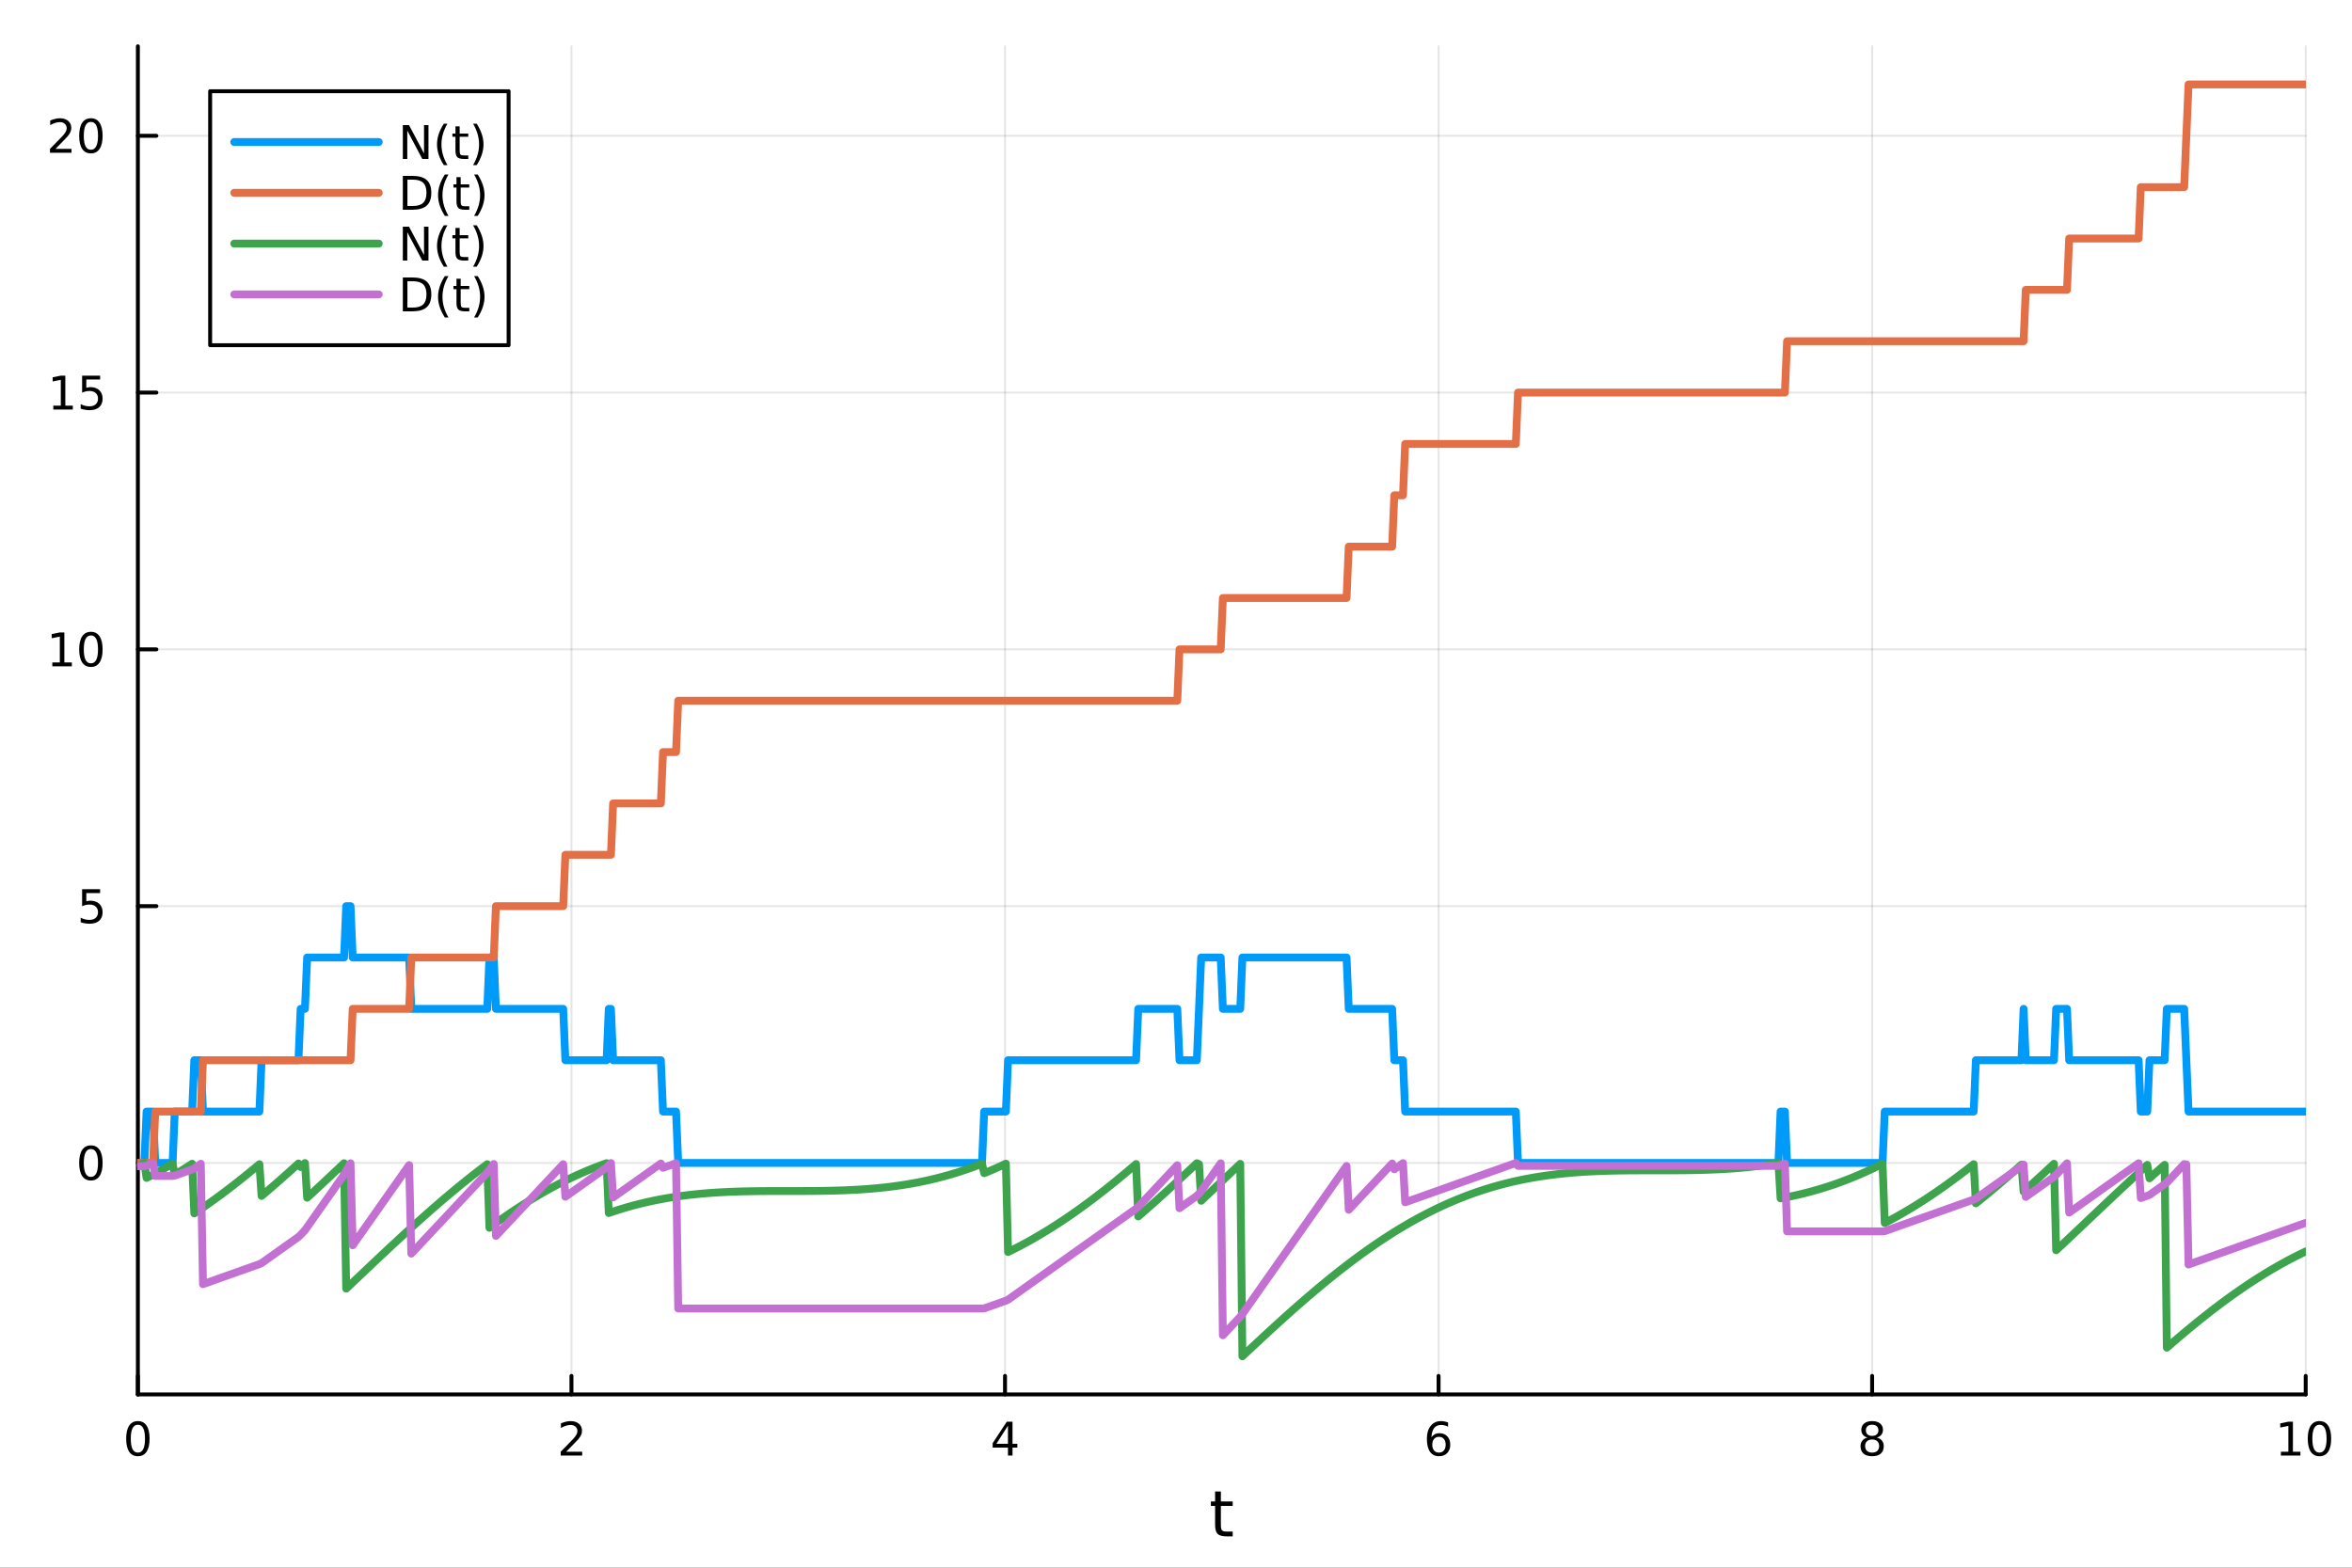 <?xml version="1.0" encoding="utf-8"?>
<svg xmlns="http://www.w3.org/2000/svg" xmlns:xlink="http://www.w3.org/1999/xlink" width="600" height="400" viewBox="0 0 2400 1600">
<rect x="0" y="0" width="2400" height="1600" fill="#333333" stroke="none"/>
<defs>
  <clipPath id="clip480">
    <rect x="0" y="0" width="2400" height="1600"/>
  </clipPath>
</defs>
<path clip-path="url(#clip480)" d="M0 1600 L2400 1600 L2400 0 L0 0  Z" fill="#ffffff" fill-rule="evenodd" fill-opacity="1"/>
<defs>
  <clipPath id="clip481">
    <rect x="480" y="0" width="1681" height="1600"/>
  </clipPath>
</defs>
<path clip-path="url(#clip480)" d="M140.696 1423.18 L2352.76 1423.18 L2352.76 47.244 L140.696 47.244  Z" fill="#ffffff" fill-rule="evenodd" fill-opacity="1"/>
<defs>
  <clipPath id="clip482">
    <rect x="140" y="47" width="2213" height="1377"/>
  </clipPath>
</defs>
<polyline clip-path="url(#clip482)" style="stroke:#000000; stroke-linecap:round; stroke-linejoin:round; stroke-width:2; stroke-opacity:0.1; fill:none" points="140.696,1423.18 140.696,47.244 "/>
<polyline clip-path="url(#clip482)" style="stroke:#000000; stroke-linecap:round; stroke-linejoin:round; stroke-width:2; stroke-opacity:0.1; fill:none" points="583.108,1423.18 583.108,47.244 "/>
<polyline clip-path="url(#clip482)" style="stroke:#000000; stroke-linecap:round; stroke-linejoin:round; stroke-width:2; stroke-opacity:0.1; fill:none" points="1025.52,1423.18 1025.52,47.244 "/>
<polyline clip-path="url(#clip482)" style="stroke:#000000; stroke-linecap:round; stroke-linejoin:round; stroke-width:2; stroke-opacity:0.1; fill:none" points="1467.93,1423.18 1467.93,47.244 "/>
<polyline clip-path="url(#clip482)" style="stroke:#000000; stroke-linecap:round; stroke-linejoin:round; stroke-width:2; stroke-opacity:0.1; fill:none" points="1910.34,1423.18 1910.34,47.244 "/>
<polyline clip-path="url(#clip482)" style="stroke:#000000; stroke-linecap:round; stroke-linejoin:round; stroke-width:2; stroke-opacity:0.1; fill:none" points="2352.76,1423.18 2352.76,47.244 "/>
<polyline clip-path="url(#clip480)" style="stroke:#000000; stroke-linecap:round; stroke-linejoin:round; stroke-width:4; stroke-opacity:1; fill:none" points="140.696,1423.18 2352.76,1423.18 "/>
<polyline clip-path="url(#clip480)" style="stroke:#000000; stroke-linecap:round; stroke-linejoin:round; stroke-width:4; stroke-opacity:1; fill:none" points="140.696,1423.18 140.696,1404.28 "/>
<polyline clip-path="url(#clip480)" style="stroke:#000000; stroke-linecap:round; stroke-linejoin:round; stroke-width:4; stroke-opacity:1; fill:none" points="583.108,1423.18 583.108,1404.28 "/>
<polyline clip-path="url(#clip480)" style="stroke:#000000; stroke-linecap:round; stroke-linejoin:round; stroke-width:4; stroke-opacity:1; fill:none" points="1025.52,1423.18 1025.52,1404.28 "/>
<polyline clip-path="url(#clip480)" style="stroke:#000000; stroke-linecap:round; stroke-linejoin:round; stroke-width:4; stroke-opacity:1; fill:none" points="1467.93,1423.18 1467.93,1404.28 "/>
<polyline clip-path="url(#clip480)" style="stroke:#000000; stroke-linecap:round; stroke-linejoin:round; stroke-width:4; stroke-opacity:1; fill:none" points="1910.34,1423.18 1910.34,1404.28 "/>
<polyline clip-path="url(#clip480)" style="stroke:#000000; stroke-linecap:round; stroke-linejoin:round; stroke-width:4; stroke-opacity:1; fill:none" points="2352.76,1423.18 2352.76,1404.28 "/>
<path clip-path="url(#clip480)" d="M140.696 1454.1 Q137.084 1454.1 135.256 1457.66 Q133.45 1461.2 133.45 1468.33 Q133.45 1475.44 135.256 1479.01 Q137.084 1482.55 140.696 1482.55 Q144.33 1482.55 146.135 1479.01 Q147.964 1475.44 147.964 1468.33 Q147.964 1461.2 146.135 1457.66 Q144.33 1454.1 140.696 1454.1 M140.696 1450.39 Q146.506 1450.39 149.561 1455 Q152.64 1459.58 152.64 1468.33 Q152.64 1477.06 149.561 1481.67 Q146.506 1486.25 140.696 1486.25 Q134.885 1486.25 131.807 1481.67 Q128.751 1477.06 128.751 1468.33 Q128.751 1459.58 131.807 1455 Q134.885 1450.39 140.696 1450.39 Z" fill="#000000" fill-rule="nonzero" fill-opacity="1" /><path clip-path="url(#clip480)" d="M577.76 1481.64 L594.08 1481.64 L594.08 1485.58 L572.135 1485.58 L572.135 1481.64 Q574.797 1478.89 579.381 1474.26 Q583.987 1469.61 585.168 1468.27 Q587.413 1465.74 588.293 1464.01 Q589.196 1462.25 589.196 1460.56 Q589.196 1457.8 587.251 1456.07 Q585.33 1454.33 582.228 1454.33 Q580.029 1454.33 577.575 1455.09 Q575.145 1455.86 572.367 1457.41 L572.367 1452.69 Q575.191 1451.55 577.645 1450.97 Q580.098 1450.39 582.135 1450.39 Q587.506 1450.39 590.7 1453.08 Q593.895 1455.77 593.895 1460.26 Q593.895 1462.39 593.084 1464.31 Q592.297 1466.2 590.191 1468.8 Q589.612 1469.47 586.51 1472.69 Q583.409 1475.88 577.76 1481.64 Z" fill="#000000" fill-rule="nonzero" fill-opacity="1" /><path clip-path="url(#clip480)" d="M1028.53 1455.09 L1016.72 1473.54 L1028.53 1473.54 L1028.53 1455.09 M1027.3 1451.02 L1033.18 1451.02 L1033.18 1473.54 L1038.11 1473.54 L1038.11 1477.43 L1033.18 1477.43 L1033.18 1485.58 L1028.53 1485.58 L1028.53 1477.43 L1012.93 1477.43 L1012.93 1472.92 L1027.3 1451.02 Z" fill="#000000" fill-rule="nonzero" fill-opacity="1" /><path clip-path="url(#clip480)" d="M1468.34 1466.44 Q1465.19 1466.44 1463.34 1468.59 Q1461.51 1470.74 1461.51 1474.49 Q1461.51 1478.22 1463.34 1480.39 Q1465.19 1482.55 1468.34 1482.55 Q1471.48 1482.55 1473.31 1480.39 Q1475.17 1478.22 1475.17 1474.49 Q1475.17 1470.74 1473.31 1468.59 Q1471.48 1466.44 1468.34 1466.44 M1477.62 1451.78 L1477.62 1456.04 Q1475.86 1455.21 1474.05 1454.77 Q1472.27 1454.33 1470.51 1454.33 Q1465.88 1454.33 1463.43 1457.45 Q1461 1460.58 1460.65 1466.9 Q1462.02 1464.89 1464.08 1463.82 Q1466.14 1462.73 1468.61 1462.73 Q1473.82 1462.73 1476.83 1465.9 Q1479.86 1469.05 1479.86 1474.49 Q1479.86 1479.82 1476.72 1483.03 Q1473.57 1486.25 1468.34 1486.25 Q1462.34 1486.25 1459.17 1481.67 Q1456 1477.06 1456 1468.33 Q1456 1460.14 1459.89 1455.28 Q1463.78 1450.39 1470.33 1450.39 Q1472.09 1450.39 1473.87 1450.74 Q1475.67 1451.09 1477.62 1451.78 Z" fill="#000000" fill-rule="nonzero" fill-opacity="1" /><path clip-path="url(#clip480)" d="M1910.34 1469.17 Q1907.01 1469.17 1905.09 1470.95 Q1903.19 1472.73 1903.19 1475.86 Q1903.19 1478.98 1905.09 1480.77 Q1907.01 1482.55 1910.34 1482.55 Q1913.68 1482.55 1915.6 1480.77 Q1917.52 1478.96 1917.52 1475.86 Q1917.52 1472.73 1915.6 1470.95 Q1913.7 1469.17 1910.34 1469.17 M1905.67 1467.18 Q1902.66 1466.44 1900.97 1464.38 Q1899.3 1462.32 1899.3 1459.35 Q1899.3 1455.21 1902.24 1452.8 Q1905.2 1450.39 1910.34 1450.39 Q1915.51 1450.39 1918.45 1452.8 Q1921.39 1455.21 1921.39 1459.35 Q1921.39 1462.32 1919.7 1464.38 Q1918.03 1466.44 1915.04 1467.18 Q1918.42 1467.96 1920.3 1470.26 Q1922.2 1472.55 1922.2 1475.86 Q1922.2 1480.88 1919.12 1483.57 Q1916.06 1486.25 1910.34 1486.25 Q1904.63 1486.25 1901.55 1483.57 Q1898.49 1480.88 1898.49 1475.86 Q1898.49 1472.55 1900.39 1470.26 Q1902.29 1467.96 1905.67 1467.18 M1903.95 1459.79 Q1903.95 1462.48 1905.62 1463.98 Q1907.31 1465.49 1910.34 1465.49 Q1913.35 1465.49 1915.04 1463.98 Q1916.76 1462.48 1916.76 1459.79 Q1916.76 1457.11 1915.04 1455.6 Q1913.35 1454.1 1910.34 1454.1 Q1907.31 1454.1 1905.62 1455.6 Q1903.95 1457.11 1903.95 1459.79 Z" fill="#000000" fill-rule="nonzero" fill-opacity="1" /><path clip-path="url(#clip480)" d="M2327.44 1481.64 L2335.08 1481.64 L2335.08 1455.28 L2326.77 1456.95 L2326.77 1452.69 L2335.04 1451.02 L2339.71 1451.02 L2339.71 1481.64 L2347.35 1481.64 L2347.35 1485.58 L2327.44 1485.58 L2327.44 1481.64 Z" fill="#000000" fill-rule="nonzero" fill-opacity="1" /><path clip-path="url(#clip480)" d="M2366.8 1454.1 Q2363.18 1454.1 2361.36 1457.66 Q2359.55 1461.2 2359.55 1468.33 Q2359.55 1475.44 2361.36 1479.01 Q2363.18 1482.55 2366.8 1482.55 Q2370.43 1482.55 2372.23 1479.01 Q2374.06 1475.44 2374.06 1468.33 Q2374.06 1461.2 2372.23 1457.66 Q2370.43 1454.1 2366.8 1454.1 M2366.8 1450.39 Q2372.61 1450.39 2375.66 1455 Q2378.74 1459.58 2378.74 1468.33 Q2378.74 1477.06 2375.66 1481.67 Q2372.61 1486.25 2366.8 1486.25 Q2360.99 1486.25 2357.91 1481.67 Q2354.85 1477.06 2354.85 1468.33 Q2354.85 1459.58 2357.91 1455 Q2360.99 1450.39 2366.8 1450.39 Z" fill="#000000" fill-rule="nonzero" fill-opacity="1" /><path clip-path="url(#clip480)" d="M1245.79 1522.27 L1245.79 1532.4 L1257.85 1532.4 L1257.85 1536.95 L1245.79 1536.95 L1245.79 1556.3 Q1245.79 1560.66 1246.96 1561.9 Q1248.17 1563.14 1251.83 1563.14 L1257.85 1563.14 L1257.85 1568.04 L1251.83 1568.04 Q1245.05 1568.04 1242.48 1565.53 Q1239.9 1562.98 1239.9 1556.3 L1239.9 1536.95 L1235.6 1536.95 L1235.6 1532.4 L1239.9 1532.4 L1239.9 1522.27 L1245.79 1522.27 Z" fill="#000000" fill-rule="nonzero" fill-opacity="1" /><polyline clip-path="url(#clip482)" style="stroke:#000000; stroke-linecap:round; stroke-linejoin:round; stroke-width:2; stroke-opacity:0.1; fill:none" points="140.696,1186.9 2352.76,1186.9 "/>
<polyline clip-path="url(#clip482)" style="stroke:#000000; stroke-linecap:round; stroke-linejoin:round; stroke-width:2; stroke-opacity:0.1; fill:none" points="140.696,924.826 2352.76,924.826 "/>
<polyline clip-path="url(#clip482)" style="stroke:#000000; stroke-linecap:round; stroke-linejoin:round; stroke-width:2; stroke-opacity:0.1; fill:none" points="140.696,662.751 2352.76,662.751 "/>
<polyline clip-path="url(#clip482)" style="stroke:#000000; stroke-linecap:round; stroke-linejoin:round; stroke-width:2; stroke-opacity:0.1; fill:none" points="140.696,400.676 2352.76,400.676 "/>
<polyline clip-path="url(#clip482)" style="stroke:#000000; stroke-linecap:round; stroke-linejoin:round; stroke-width:2; stroke-opacity:0.1; fill:none" points="140.696,138.601 2352.76,138.601 "/>
<polyline clip-path="url(#clip480)" style="stroke:#000000; stroke-linecap:round; stroke-linejoin:round; stroke-width:4; stroke-opacity:1; fill:none" points="140.696,1423.18 140.696,47.244 "/>
<polyline clip-path="url(#clip480)" style="stroke:#000000; stroke-linecap:round; stroke-linejoin:round; stroke-width:4; stroke-opacity:1; fill:none" points="140.696,1186.9 159.593,1186.9 "/>
<polyline clip-path="url(#clip480)" style="stroke:#000000; stroke-linecap:round; stroke-linejoin:round; stroke-width:4; stroke-opacity:1; fill:none" points="140.696,924.826 159.593,924.826 "/>
<polyline clip-path="url(#clip480)" style="stroke:#000000; stroke-linecap:round; stroke-linejoin:round; stroke-width:4; stroke-opacity:1; fill:none" points="140.696,662.751 159.593,662.751 "/>
<polyline clip-path="url(#clip480)" style="stroke:#000000; stroke-linecap:round; stroke-linejoin:round; stroke-width:4; stroke-opacity:1; fill:none" points="140.696,400.676 159.593,400.676 "/>
<polyline clip-path="url(#clip480)" style="stroke:#000000; stroke-linecap:round; stroke-linejoin:round; stroke-width:4; stroke-opacity:1; fill:none" points="140.696,138.601 159.593,138.601 "/>
<path clip-path="url(#clip480)" d="M92.751 1172.7 Q89.14 1172.7 87.311 1176.27 Q85.506 1179.81 85.506 1186.94 Q85.506 1194.04 87.311 1197.61 Q89.14 1201.15 92.751 1201.15 Q96.385 1201.15 98.191 1197.61 Q100.02 1194.04 100.02 1186.94 Q100.02 1179.81 98.191 1176.27 Q96.385 1172.7 92.751 1172.7 M92.751 1169 Q98.561 1169 101.617 1173.6 Q104.696 1178.19 104.696 1186.94 Q104.696 1195.66 101.617 1200.27 Q98.561 1204.85 92.751 1204.85 Q86.941 1204.85 83.862 1200.27 Q80.807 1195.66 80.807 1186.94 Q80.807 1178.19 83.862 1173.6 Q86.941 1169 92.751 1169 Z" fill="#000000" fill-rule="nonzero" fill-opacity="1" /><path clip-path="url(#clip480)" d="M83.793 907.546 L102.149 907.546 L102.149 911.482 L88.075 911.482 L88.075 919.954 Q89.094 919.606 90.112 919.444 Q91.131 919.259 92.149 919.259 Q97.936 919.259 101.316 922.431 Q104.696 925.602 104.696 931.018 Q104.696 936.597 101.223 939.699 Q97.751 942.778 91.432 942.778 Q89.256 942.778 86.987 942.407 Q84.742 942.037 82.335 941.296 L82.335 936.597 Q84.418 937.731 86.64 938.287 Q88.862 938.842 91.339 938.842 Q95.344 938.842 97.682 936.736 Q100.02 934.63 100.02 931.018 Q100.02 927.407 97.682 925.301 Q95.344 923.194 91.339 923.194 Q89.464 923.194 87.589 923.611 Q85.737 924.028 83.793 924.907 L83.793 907.546 Z" fill="#000000" fill-rule="nonzero" fill-opacity="1" /><path clip-path="url(#clip480)" d="M53.4 676.096 L61.038 676.096 L61.038 649.73 L52.728 651.397 L52.728 647.138 L60.992 645.471 L65.668 645.471 L65.668 676.096 L73.307 676.096 L73.307 680.031 L53.4 680.031 L53.4 676.096 Z" fill="#000000" fill-rule="nonzero" fill-opacity="1" /><path clip-path="url(#clip480)" d="M92.751 648.55 Q89.14 648.55 87.311 652.115 Q85.506 655.656 85.506 662.786 Q85.506 669.892 87.311 673.457 Q89.14 676.999 92.751 676.999 Q96.385 676.999 98.191 673.457 Q100.02 669.892 100.02 662.786 Q100.02 655.656 98.191 652.115 Q96.385 648.55 92.751 648.55 M92.751 644.846 Q98.561 644.846 101.617 649.453 Q104.696 654.036 104.696 662.786 Q104.696 671.513 101.617 676.119 Q98.561 680.702 92.751 680.702 Q86.941 680.702 83.862 676.119 Q80.807 671.513 80.807 662.786 Q80.807 654.036 83.862 649.453 Q86.941 644.846 92.751 644.846 Z" fill="#000000" fill-rule="nonzero" fill-opacity="1" /><path clip-path="url(#clip480)" d="M54.395 414.021 L62.034 414.021 L62.034 387.655 L53.724 389.322 L53.724 385.063 L61.987 383.396 L66.663 383.396 L66.663 414.021 L74.302 414.021 L74.302 417.956 L54.395 417.956 L54.395 414.021 Z" fill="#000000" fill-rule="nonzero" fill-opacity="1" /><path clip-path="url(#clip480)" d="M83.793 383.396 L102.149 383.396 L102.149 387.331 L88.075 387.331 L88.075 395.803 Q89.094 395.456 90.112 395.294 Q91.131 395.109 92.149 395.109 Q97.936 395.109 101.316 398.28 Q104.696 401.451 104.696 406.868 Q104.696 412.447 101.223 415.549 Q97.751 418.627 91.432 418.627 Q89.256 418.627 86.987 418.257 Q84.742 417.886 82.335 417.146 L82.335 412.447 Q84.418 413.581 86.64 414.137 Q88.862 414.692 91.339 414.692 Q95.344 414.692 97.682 412.586 Q100.02 410.479 100.02 406.868 Q100.02 403.257 97.682 401.15 Q95.344 399.044 91.339 399.044 Q89.464 399.044 87.589 399.461 Q85.737 399.877 83.793 400.757 L83.793 383.396 Z" fill="#000000" fill-rule="nonzero" fill-opacity="1" /><path clip-path="url(#clip480)" d="M56.617 151.946 L72.936 151.946 L72.936 155.881 L50.992 155.881 L50.992 151.946 Q53.654 149.191 58.237 144.561 Q62.844 139.909 64.025 138.566 Q66.27 136.043 67.149 134.307 Q68.052 132.548 68.052 130.858 Q68.052 128.103 66.108 126.367 Q64.186 124.631 61.085 124.631 Q58.886 124.631 56.432 125.395 Q54.001 126.159 51.224 127.71 L51.224 122.987 Q54.048 121.853 56.501 121.274 Q58.955 120.696 60.992 120.696 Q66.362 120.696 69.557 123.381 Q72.751 126.066 72.751 130.557 Q72.751 132.686 71.941 134.608 Q71.154 136.506 69.048 139.098 Q68.469 139.77 65.367 142.987 Q62.265 146.182 56.617 151.946 Z" fill="#000000" fill-rule="nonzero" fill-opacity="1" /><path clip-path="url(#clip480)" d="M92.751 124.399 Q89.14 124.399 87.311 127.964 Q85.506 131.506 85.506 138.635 Q85.506 145.742 87.311 149.307 Q89.14 152.848 92.751 152.848 Q96.385 152.848 98.191 149.307 Q100.02 145.742 100.02 138.635 Q100.02 131.506 98.191 127.964 Q96.385 124.399 92.751 124.399 M92.751 120.696 Q98.561 120.696 101.617 125.302 Q104.696 129.885 104.696 138.635 Q104.696 147.362 101.617 151.969 Q98.561 156.552 92.751 156.552 Q86.941 156.552 83.862 151.969 Q80.807 147.362 80.807 138.635 Q80.807 129.885 83.862 125.302 Q86.941 120.696 92.751 120.696 Z" fill="#000000" fill-rule="nonzero" fill-opacity="1" /><polyline clip-path="url(#clip482)" style="stroke:#009af9; stroke-linecap:round; stroke-linejoin:round; stroke-width:8; stroke-opacity:1; fill:none" points="140.696,1186.9 142.91,1186.9 145.124,1186.9 147.338,1186.9 149.553,1134.49 151.767,1134.49 153.981,1134.49 156.195,1134.49 158.41,1186.9 160.624,1186.9 162.838,1186.9 165.053,1186.9 167.267,1186.9 169.481,1186.9 171.695,1186.9 173.91,1186.9 176.124,1186.9 178.338,1134.49 180.552,1134.49 182.767,1134.49 184.981,1134.49 187.195,1134.49 189.41,1134.49 191.624,1134.49 193.838,1134.49 196.052,1134.49 198.267,1082.07 200.481,1082.07 202.695,1082.07 204.91,1082.07 207.124,1134.49 209.338,1134.49 211.552,1134.49 213.767,1134.49 215.981,1134.49 218.195,1134.49 220.409,1134.49 222.624,1134.49 224.838,1134.49 227.052,1134.49 229.267,1134.49 231.481,1134.49 233.695,1134.49 235.909,1134.49 238.124,1134.49 240.338,1134.49 242.552,1134.49 244.766,1134.49 246.981,1134.49 249.195,1134.49 251.409,1134.49 253.624,1134.49 255.838,1134.49 258.052,1134.49 260.266,1134.49 262.481,1134.49 264.695,1134.49 266.909,1082.07 269.123,1082.07 271.338,1082.07 273.552,1082.07 275.766,1082.07 277.981,1082.07 280.195,1082.07 282.409,1082.07 284.623,1082.07 286.838,1082.07 289.052,1082.07 291.266,1082.07 293.48,1082.07 295.695,1082.07 297.909,1082.07 300.123,1082.07 302.338,1082.07 304.552,1082.07 306.766,1029.66 308.98,1029.66 311.195,1029.66 313.409,977.241 315.623,977.241 317.838,977.241 320.052,977.241 322.266,977.241 324.48,977.241 326.695,977.241 328.909,977.241 331.123,977.241 333.337,977.241 335.552,977.241 337.766,977.241 339.98,977.241 342.195,977.241 344.409,977.241 346.623,977.241 348.837,977.241 351.052,977.241 353.266,924.826 355.48,924.826 357.694,924.826 359.909,977.241 362.123,977.241 364.337,977.241 366.552,977.241 368.766,977.241 370.98,977.241 373.194,977.241 375.409,977.241 377.623,977.241 379.837,977.241 382.051,977.241 384.266,977.241 386.48,977.241 388.694,977.241 390.909,977.241 393.123,977.241 395.337,977.241 397.551,977.241 399.766,977.241 401.98,977.241 404.194,977.241 406.408,977.241 408.623,977.241 410.837,977.241 413.051,977.241 415.266,977.241 417.48,977.241 419.694,1029.66 421.908,1029.66 424.123,1029.66 426.337,1029.66 428.551,1029.66 430.766,1029.66 432.98,1029.66 435.194,1029.66 437.408,1029.66 439.623,1029.66 441.837,1029.66 444.051,1029.66 446.265,1029.66 448.48,1029.66 450.694,1029.66 452.908,1029.66 455.123,1029.66 457.337,1029.66 459.551,1029.66 461.765,1029.66 463.98,1029.66 466.194,1029.66 468.408,1029.66 470.622,1029.66 472.837,1029.66 475.051,1029.66 477.265,1029.66 479.48,1029.66 481.694,1029.66 483.908,1029.66 486.122,1029.66 488.337,1029.66 490.551,1029.66 492.765,1029.66 494.979,1029.66 497.194,1029.66 499.408,977.241 501.622,977.241 503.837,977.241 506.051,1029.66 508.265,1029.66 510.479,1029.66 512.694,1029.66 514.908,1029.66 517.122,1029.66 519.337,1029.66 521.551,1029.66 523.765,1029.66 525.979,1029.66 528.194,1029.66 530.408,1029.66 532.622,1029.66 534.836,1029.66 537.051,1029.66 539.265,1029.66 541.479,1029.66 543.694,1029.66 545.908,1029.66 548.122,1029.66 550.336,1029.66 552.551,1029.66 554.765,1029.66 556.979,1029.66 559.193,1029.66 561.408,1029.66 563.622,1029.66 565.836,1029.66 568.051,1029.66 570.265,1029.66 572.479,1029.66 574.693,1029.66 576.908,1082.07 579.122,1082.07 581.336,1082.07 583.55,1082.07 585.765,1082.07 587.979,1082.07 590.193,1082.07 592.408,1082.07 594.622,1082.07 596.836,1082.07 599.05,1082.07 601.265,1082.07 603.479,1082.07 605.693,1082.07 607.907,1082.07 610.122,1082.07 612.336,1082.07 614.55,1082.07 616.765,1082.07 618.979,1082.07 621.193,1029.66 623.407,1029.66 625.622,1082.07 627.836,1082.07 630.05,1082.07 632.265,1082.07 634.479,1082.07 636.693,1082.07 638.907,1082.07 641.122,1082.07 643.336,1082.07 645.55,1082.07 647.764,1082.07 649.979,1082.07 652.193,1082.07 654.407,1082.07 656.622,1082.07 658.836,1082.07 661.05,1082.07 663.264,1082.07 665.479,1082.07 667.693,1082.07 669.907,1082.07 672.121,1082.07 674.336,1082.07 676.55,1134.49 678.764,1134.49 680.979,1134.49 683.193,1134.49 685.407,1134.49 687.621,1134.49 689.836,1134.49 692.05,1186.9 694.264,1186.9 696.478,1186.9 698.693,1186.9 700.907,1186.9 703.121,1186.9 705.336,1186.9 707.55,1186.9 709.764,1186.9 711.978,1186.9 714.193,1186.9 716.407,1186.9 718.621,1186.9 720.835,1186.9 723.05,1186.9 725.264,1186.9 727.478,1186.9 729.693,1186.9 731.907,1186.9 734.121,1186.9 736.335,1186.9 738.55,1186.9 740.764,1186.9 742.978,1186.9 745.193,1186.9 747.407,1186.9 749.621,1186.9 751.835,1186.9 754.05,1186.9 756.264,1186.9 758.478,1186.9 760.692,1186.9 762.907,1186.9 765.121,1186.9 767.335,1186.9 769.55,1186.9 771.764,1186.9 773.978,1186.9 776.192,1186.9 778.407,1186.9 780.621,1186.9 782.835,1186.9 785.049,1186.9 787.264,1186.9 789.478,1186.9 791.692,1186.9 793.907,1186.9 796.121,1186.9 798.335,1186.9 800.549,1186.9 802.764,1186.9 804.978,1186.9 807.192,1186.9 809.406,1186.9 811.621,1186.9 813.835,1186.9 816.049,1186.9 818.264,1186.9 820.478,1186.9 822.692,1186.9 824.906,1186.9 827.121,1186.9 829.335,1186.9 831.549,1186.9 833.764,1186.9 835.978,1186.9 838.192,1186.9 840.406,1186.9 842.621,1186.9 844.835,1186.9 847.049,1186.9 849.263,1186.9 851.478,1186.9 853.692,1186.9 855.906,1186.9 858.121,1186.9 860.335,1186.9 862.549,1186.9 864.763,1186.9 866.978,1186.9 869.192,1186.9 871.406,1186.9 873.62,1186.9 875.835,1186.9 878.049,1186.9 880.263,1186.9 882.478,1186.9 884.692,1186.9 886.906,1186.9 889.12,1186.9 891.335,1186.9 893.549,1186.9 895.763,1186.9 897.977,1186.9 900.192,1186.9 902.406,1186.9 904.62,1186.9 906.835,1186.9 909.049,1186.9 911.263,1186.9 913.477,1186.9 915.692,1186.9 917.906,1186.9 920.12,1186.9 922.334,1186.9 924.549,1186.9 926.763,1186.9 928.977,1186.9 931.192,1186.9 933.406,1186.9 935.62,1186.9 937.834,1186.9 940.049,1186.9 942.263,1186.9 944.477,1186.9 946.692,1186.9 948.906,1186.9 951.12,1186.9 953.334,1186.9 955.549,1186.9 957.763,1186.9 959.977,1186.9 962.191,1186.9 964.406,1186.9 966.62,1186.9 968.834,1186.9 971.049,1186.9 973.263,1186.9 975.477,1186.9 977.691,1186.9 979.906,1186.9 982.12,1186.9 984.334,1186.9 986.548,1186.9 988.763,1186.9 990.977,1186.9 993.191,1186.9 995.406,1186.9 997.62,1186.9 999.834,1186.9 1002.05,1186.9 1004.26,1134.49 1006.48,1134.49 1008.69,1134.49 1010.91,1134.49 1013.12,1134.49 1015.33,1134.49 1017.55,1134.49 1019.76,1134.49 1021.98,1134.49 1024.19,1134.49 1026.41,1134.49 1028.62,1082.07 1030.83,1082.07 1033.05,1082.07 1035.26,1082.07 1037.48,1082.07 1039.69,1082.07 1041.91,1082.07 1044.12,1082.07 1046.33,1082.07 1048.55,1082.07 1050.76,1082.07 1052.98,1082.07 1055.19,1082.07 1057.41,1082.07 1059.62,1082.07 1061.83,1082.07 1064.05,1082.07 1066.26,1082.07 1068.48,1082.07 1070.69,1082.07 1072.91,1082.07 1075.12,1082.07 1077.33,1082.07 1079.55,1082.07 1081.76,1082.07 1083.98,1082.07 1086.19,1082.07 1088.41,1082.07 1090.62,1082.07 1092.83,1082.07 1095.05,1082.07 1097.26,1082.07 1099.48,1082.07 1101.69,1082.07 1103.91,1082.07 1106.12,1082.07 1108.33,1082.07 1110.55,1082.07 1112.76,1082.07 1114.98,1082.07 1117.19,1082.07 1119.4,1082.07 1121.62,1082.07 1123.83,1082.07 1126.05,1082.07 1128.26,1082.07 1130.48,1082.07 1132.69,1082.07 1134.9,1082.07 1137.12,1082.07 1139.33,1082.07 1141.55,1082.07 1143.76,1082.07 1145.98,1082.07 1148.19,1082.07 1150.4,1082.07 1152.62,1082.07 1154.83,1082.07 1157.05,1082.07 1159.26,1082.07 1161.48,1029.66 1163.69,1029.66 1165.9,1029.66 1168.12,1029.66 1170.33,1029.66 1172.55,1029.66 1174.76,1029.66 1176.98,1029.66 1179.19,1029.66 1181.4,1029.66 1183.62,1029.66 1185.83,1029.66 1188.05,1029.66 1190.26,1029.66 1192.48,1029.66 1194.69,1029.66 1196.9,1029.66 1199.12,1029.66 1201.33,1029.66 1203.55,1082.07 1205.76,1082.07 1207.98,1082.07 1210.19,1082.07 1212.4,1082.07 1214.62,1082.07 1216.83,1082.07 1219.05,1082.07 1221.26,1082.07 1223.48,1029.66 1225.69,977.241 1227.9,977.241 1230.12,977.241 1232.33,977.241 1234.55,977.241 1236.76,977.241 1238.98,977.241 1241.19,977.241 1243.4,977.241 1245.62,977.241 1247.83,1029.66 1250.05,1029.66 1252.26,1029.66 1254.48,1029.66 1256.69,1029.66 1258.9,1029.66 1261.12,1029.66 1263.33,1029.66 1265.55,1029.66 1267.76,977.241 1269.98,977.241 1272.19,977.241 1274.4,977.241 1276.62,977.241 1278.83,977.241 1281.05,977.241 1283.26,977.241 1285.48,977.241 1287.69,977.241 1289.9,977.241 1292.12,977.241 1294.33,977.241 1296.55,977.241 1298.76,977.241 1300.98,977.241 1303.19,977.241 1305.4,977.241 1307.62,977.241 1309.83,977.241 1312.05,977.241 1314.26,977.241 1316.48,977.241 1318.69,977.241 1320.9,977.241 1323.12,977.241 1325.33,977.241 1327.55,977.241 1329.76,977.241 1331.98,977.241 1334.19,977.241 1336.4,977.241 1338.62,977.241 1340.83,977.241 1343.05,977.241 1345.26,977.241 1347.48,977.241 1349.69,977.241 1351.9,977.241 1354.12,977.241 1356.33,977.241 1358.55,977.241 1360.76,977.241 1362.98,977.241 1365.19,977.241 1367.4,977.241 1369.62,977.241 1371.83,977.241 1374.05,977.241 1376.26,1029.66 1378.48,1029.66 1380.69,1029.66 1382.9,1029.66 1385.12,1029.66 1387.33,1029.66 1389.55,1029.66 1391.76,1029.66 1393.97,1029.66 1396.19,1029.66 1398.4,1029.66 1400.62,1029.66 1402.83,1029.66 1405.05,1029.66 1407.26,1029.66 1409.47,1029.66 1411.69,1029.66 1413.9,1029.66 1416.12,1029.66 1418.33,1029.66 1420.55,1029.66 1422.76,1082.07 1424.97,1082.07 1427.19,1082.07 1429.4,1082.07 1431.62,1082.07 1433.83,1134.49 1436.05,1134.49 1438.26,1134.49 1440.47,1134.49 1442.69,1134.49 1444.9,1134.49 1447.12,1134.49 1449.33,1134.49 1451.55,1134.49 1453.76,1134.49 1455.97,1134.49 1458.19,1134.49 1460.4,1134.49 1462.62,1134.49 1464.83,1134.49 1467.05,1134.49 1469.26,1134.49 1471.47,1134.49 1473.69,1134.49 1475.9,1134.49 1478.12,1134.49 1480.33,1134.49 1482.55,1134.49 1484.76,1134.49 1486.97,1134.49 1489.19,1134.49 1491.4,1134.49 1493.62,1134.49 1495.83,1134.49 1498.05,1134.49 1500.26,1134.49 1502.47,1134.49 1504.69,1134.49 1506.9,1134.49 1509.12,1134.49 1511.33,1134.49 1513.55,1134.49 1515.76,1134.49 1517.97,1134.49 1520.19,1134.49 1522.4,1134.49 1524.62,1134.49 1526.83,1134.49 1529.05,1134.49 1531.26,1134.49 1533.47,1134.49 1535.69,1134.49 1537.9,1134.49 1540.12,1134.49 1542.33,1134.49 1544.55,1134.49 1546.76,1134.49 1548.97,1186.9 1551.19,1186.9 1553.4,1186.9 1555.62,1186.9 1557.83,1186.9 1560.05,1186.9 1562.26,1186.9 1564.47,1186.9 1566.69,1186.9 1568.9,1186.9 1571.12,1186.9 1573.33,1186.9 1575.55,1186.9 1577.76,1186.9 1579.97,1186.9 1582.19,1186.9 1584.4,1186.9 1586.62,1186.9 1588.83,1186.9 1591.05,1186.9 1593.26,1186.9 1595.47,1186.9 1597.69,1186.9 1599.9,1186.9 1602.12,1186.9 1604.33,1186.9 1606.55,1186.9 1608.76,1186.9 1610.97,1186.9 1613.19,1186.9 1615.4,1186.9 1617.62,1186.9 1619.83,1186.9 1622.05,1186.9 1624.26,1186.9 1626.47,1186.9 1628.69,1186.9 1630.9,1186.9 1633.12,1186.9 1635.33,1186.9 1637.55,1186.9 1639.76,1186.9 1641.97,1186.9 1644.19,1186.9 1646.4,1186.9 1648.62,1186.9 1650.83,1186.9 1653.05,1186.9 1655.26,1186.9 1657.47,1186.9 1659.69,1186.9 1661.9,1186.9 1664.12,1186.9 1666.33,1186.9 1668.55,1186.9 1670.76,1186.9 1672.97,1186.9 1675.19,1186.9 1677.4,1186.9 1679.62,1186.9 1681.83,1186.9 1684.04,1186.9 1686.26,1186.9 1688.47,1186.9 1690.69,1186.9 1692.9,1186.9 1695.12,1186.9 1697.33,1186.9 1699.54,1186.9 1701.76,1186.9 1703.97,1186.9 1706.19,1186.9 1708.4,1186.9 1710.62,1186.9 1712.83,1186.9 1715.04,1186.9 1717.26,1186.9 1719.47,1186.9 1721.69,1186.9 1723.9,1186.9 1726.12,1186.9 1728.33,1186.9 1730.54,1186.9 1732.76,1186.9 1734.97,1186.9 1737.19,1186.9 1739.4,1186.9 1741.62,1186.9 1743.83,1186.9 1746.04,1186.9 1748.26,1186.9 1750.47,1186.9 1752.69,1186.9 1754.9,1186.9 1757.12,1186.9 1759.33,1186.9 1761.54,1186.9 1763.76,1186.9 1765.97,1186.9 1768.19,1186.9 1770.4,1186.9 1772.62,1186.9 1774.83,1186.9 1777.04,1186.9 1779.26,1186.9 1781.47,1186.9 1783.69,1186.9 1785.9,1186.9 1788.12,1186.9 1790.33,1186.9 1792.54,1186.9 1794.76,1186.9 1796.97,1186.9 1799.19,1186.9 1801.4,1186.9 1803.62,1186.9 1805.83,1186.9 1808.04,1186.9 1810.26,1186.9 1812.47,1186.9 1814.69,1186.9 1816.9,1134.49 1819.12,1134.49 1821.33,1134.49 1823.54,1186.9 1825.76,1186.9 1827.97,1186.9 1830.19,1186.9 1832.4,1186.9 1834.62,1186.9 1836.83,1186.9 1839.04,1186.9 1841.26,1186.9 1843.47,1186.9 1845.69,1186.9 1847.9,1186.9 1850.12,1186.9 1852.33,1186.9 1854.54,1186.9 1856.76,1186.9 1858.97,1186.9 1861.19,1186.9 1863.4,1186.9 1865.62,1186.9 1867.83,1186.9 1870.04,1186.9 1872.26,1186.9 1874.47,1186.9 1876.69,1186.9 1878.9,1186.9 1881.12,1186.9 1883.33,1186.9 1885.54,1186.9 1887.76,1186.9 1889.97,1186.9 1892.19,1186.9 1894.4,1186.9 1896.62,1186.9 1898.83,1186.9 1901.04,1186.9 1903.26,1186.9 1905.47,1186.9 1907.69,1186.9 1909.9,1186.9 1912.12,1186.9 1914.33,1186.9 1916.54,1186.9 1918.76,1186.9 1920.97,1186.9 1923.19,1134.49 1925.4,1134.49 1927.62,1134.49 1929.83,1134.49 1932.04,1134.49 1934.26,1134.49 1936.47,1134.49 1938.69,1134.49 1940.9,1134.49 1943.12,1134.49 1945.33,1134.49 1947.54,1134.49 1949.76,1134.49 1951.97,1134.49 1954.19,1134.49 1956.4,1134.49 1958.62,1134.49 1960.83,1134.49 1963.04,1134.49 1965.26,1134.49 1967.47,1134.49 1969.69,1134.49 1971.9,1134.49 1974.11,1134.49 1976.33,1134.49 1978.54,1134.49 1980.76,1134.49 1982.97,1134.49 1985.19,1134.49 1987.4,1134.49 1989.61,1134.49 1991.83,1134.49 1994.04,1134.49 1996.26,1134.49 1998.47,1134.49 2000.69,1134.49 2002.9,1134.49 2005.11,1134.49 2007.33,1134.49 2009.54,1134.49 2011.76,1134.49 2013.97,1134.49 2016.19,1082.07 2018.4,1082.07 2020.61,1082.07 2022.83,1082.07 2025.04,1082.07 2027.26,1082.07 2029.47,1082.07 2031.69,1082.07 2033.9,1082.07 2036.11,1082.07 2038.33,1082.07 2040.54,1082.07 2042.76,1082.07 2044.97,1082.07 2047.19,1082.07 2049.4,1082.07 2051.61,1082.07 2053.83,1082.07 2056.04,1082.07 2058.26,1082.07 2060.47,1082.07 2062.69,1082.07 2064.9,1029.66 2067.11,1082.07 2069.33,1082.07 2071.54,1082.07 2073.76,1082.07 2075.97,1082.07 2078.19,1082.07 2080.4,1082.07 2082.61,1082.07 2084.83,1082.07 2087.04,1082.07 2089.26,1082.07 2091.47,1082.07 2093.69,1082.07 2095.9,1082.07 2098.11,1029.66 2100.33,1029.66 2102.54,1029.66 2104.76,1029.66 2106.97,1029.66 2109.19,1029.66 2111.4,1082.07 2113.61,1082.07 2115.83,1082.07 2118.04,1082.07 2120.26,1082.07 2122.47,1082.07 2124.69,1082.07 2126.9,1082.07 2129.11,1082.07 2131.33,1082.07 2133.54,1082.07 2135.76,1082.07 2137.97,1082.07 2140.19,1082.07 2142.4,1082.07 2144.61,1082.07 2146.83,1082.07 2149.04,1082.07 2151.26,1082.07 2153.47,1082.07 2155.69,1082.07 2157.9,1082.07 2160.11,1082.07 2162.33,1082.07 2164.54,1082.07 2166.76,1082.07 2168.97,1082.07 2171.19,1082.07 2173.4,1082.07 2175.61,1082.07 2177.83,1082.07 2180.04,1082.07 2182.26,1082.07 2184.47,1134.49 2186.69,1134.49 2188.9,1134.49 2191.11,1134.49 2193.33,1082.07 2195.54,1082.07 2197.76,1082.07 2199.97,1082.07 2202.19,1082.07 2204.4,1082.07 2206.61,1082.07 2208.83,1082.07 2211.04,1029.66 2213.26,1029.66 2215.47,1029.66 2217.69,1029.66 2219.9,1029.66 2222.11,1029.66 2224.33,1029.66 2226.54,1029.66 2228.76,1029.66 2230.97,1082.07 2233.19,1134.49 2235.4,1134.49 2237.61,1134.49 2239.83,1134.49 2242.04,1134.49 2244.26,1134.49 2246.47,1134.49 2248.68,1134.49 2250.9,1134.49 2253.11,1134.49 2255.33,1134.49 2257.54,1134.49 2259.76,1134.49 2261.97,1134.49 2264.18,1134.49 2266.4,1134.49 2268.61,1134.49 2270.83,1134.49 2273.04,1134.49 2275.26,1134.49 2277.47,1134.49 2279.68,1134.49 2281.9,1134.49 2284.11,1134.49 2286.33,1134.49 2288.54,1134.49 2290.76,1134.49 2292.97,1134.49 2295.18,1134.49 2297.4,1134.49 2299.61,1134.49 2301.83,1134.49 2304.04,1134.49 2306.26,1134.49 2308.47,1134.49 2310.68,1134.49 2312.9,1134.49 2315.11,1134.49 2317.33,1134.49 2319.54,1134.49 2321.76,1134.49 2323.97,1134.49 2326.18,1134.49 2328.4,1134.49 2330.61,1134.49 2332.83,1134.49 2335.04,1134.49 2337.26,1134.49 2339.47,1134.49 2341.68,1134.49 2343.9,1134.49 2346.11,1134.49 2348.33,1134.49 2350.54,1134.49 2352.76,1134.49 "/>
<polyline clip-path="url(#clip482)" style="stroke:#e26f46; stroke-linecap:round; stroke-linejoin:round; stroke-width:8; stroke-opacity:1; fill:none" points="140.696,1186.9 142.91,1186.9 145.124,1186.9 147.338,1186.9 149.553,1186.9 151.767,1186.9 153.981,1186.9 156.195,1186.9 158.41,1134.49 160.624,1134.49 162.838,1134.49 165.053,1134.49 167.267,1134.49 169.481,1134.49 171.695,1134.49 173.91,1134.49 176.124,1134.49 178.338,1134.49 180.552,1134.49 182.767,1134.49 184.981,1134.49 187.195,1134.49 189.41,1134.49 191.624,1134.49 193.838,1134.49 196.052,1134.49 198.267,1134.49 200.481,1134.49 202.695,1134.49 204.91,1134.49 207.124,1082.07 209.338,1082.07 211.552,1082.07 213.767,1082.07 215.981,1082.07 218.195,1082.07 220.409,1082.07 222.624,1082.07 224.838,1082.07 227.052,1082.07 229.267,1082.07 231.481,1082.07 233.695,1082.07 235.909,1082.07 238.124,1082.07 240.338,1082.07 242.552,1082.07 244.766,1082.07 246.981,1082.07 249.195,1082.07 251.409,1082.07 253.624,1082.07 255.838,1082.07 258.052,1082.07 260.266,1082.07 262.481,1082.07 264.695,1082.07 266.909,1082.07 269.123,1082.07 271.338,1082.07 273.552,1082.07 275.766,1082.07 277.981,1082.07 280.195,1082.07 282.409,1082.07 284.623,1082.07 286.838,1082.07 289.052,1082.07 291.266,1082.07 293.48,1082.07 295.695,1082.07 297.909,1082.07 300.123,1082.07 302.338,1082.07 304.552,1082.07 306.766,1082.07 308.98,1082.07 311.195,1082.07 313.409,1082.07 315.623,1082.07 317.838,1082.07 320.052,1082.07 322.266,1082.07 324.48,1082.07 326.695,1082.07 328.909,1082.07 331.123,1082.07 333.337,1082.07 335.552,1082.07 337.766,1082.07 339.98,1082.07 342.195,1082.07 344.409,1082.07 346.623,1082.07 348.837,1082.07 351.052,1082.07 353.266,1082.07 355.48,1082.07 357.694,1082.07 359.909,1029.66 362.123,1029.66 364.337,1029.66 366.552,1029.66 368.766,1029.66 370.98,1029.66 373.194,1029.66 375.409,1029.66 377.623,1029.66 379.837,1029.66 382.051,1029.66 384.266,1029.66 386.48,1029.66 388.694,1029.66 390.909,1029.66 393.123,1029.66 395.337,1029.66 397.551,1029.66 399.766,1029.66 401.98,1029.66 404.194,1029.66 406.408,1029.66 408.623,1029.66 410.837,1029.66 413.051,1029.66 415.266,1029.66 417.48,1029.66 419.694,977.241 421.908,977.241 424.123,977.241 426.337,977.241 428.551,977.241 430.766,977.241 432.98,977.241 435.194,977.241 437.408,977.241 439.623,977.241 441.837,977.241 444.051,977.241 446.265,977.241 448.48,977.241 450.694,977.241 452.908,977.241 455.123,977.241 457.337,977.241 459.551,977.241 461.765,977.241 463.98,977.241 466.194,977.241 468.408,977.241 470.622,977.241 472.837,977.241 475.051,977.241 477.265,977.241 479.48,977.241 481.694,977.241 483.908,977.241 486.122,977.241 488.337,977.241 490.551,977.241 492.765,977.241 494.979,977.241 497.194,977.241 499.408,977.241 501.622,977.241 503.837,977.241 506.051,924.826 508.265,924.826 510.479,924.826 512.694,924.826 514.908,924.826 517.122,924.826 519.337,924.826 521.551,924.826 523.765,924.826 525.979,924.826 528.194,924.826 530.408,924.826 532.622,924.826 534.836,924.826 537.051,924.826 539.265,924.826 541.479,924.826 543.694,924.826 545.908,924.826 548.122,924.826 550.336,924.826 552.551,924.826 554.765,924.826 556.979,924.826 559.193,924.826 561.408,924.826 563.622,924.826 565.836,924.826 568.051,924.826 570.265,924.826 572.479,924.826 574.693,924.826 576.908,872.411 579.122,872.411 581.336,872.411 583.55,872.411 585.765,872.411 587.979,872.411 590.193,872.411 592.408,872.411 594.622,872.411 596.836,872.411 599.05,872.411 601.265,872.411 603.479,872.411 605.693,872.411 607.907,872.411 610.122,872.411 612.336,872.411 614.55,872.411 616.765,872.411 618.979,872.411 621.193,872.411 623.407,872.411 625.622,819.996 627.836,819.996 630.05,819.996 632.265,819.996 634.479,819.996 636.693,819.996 638.907,819.996 641.122,819.996 643.336,819.996 645.55,819.996 647.764,819.996 649.979,819.996 652.193,819.996 654.407,819.996 656.622,819.996 658.836,819.996 661.05,819.996 663.264,819.996 665.479,819.996 667.693,819.996 669.907,819.996 672.121,819.996 674.336,819.996 676.55,767.581 678.764,767.581 680.979,767.581 683.193,767.581 685.407,767.581 687.621,767.581 689.836,767.581 692.05,715.166 694.264,715.166 696.478,715.166 698.693,715.166 700.907,715.166 703.121,715.166 705.336,715.166 707.55,715.166 709.764,715.166 711.978,715.166 714.193,715.166 716.407,715.166 718.621,715.166 720.835,715.166 723.05,715.166 725.264,715.166 727.478,715.166 729.693,715.166 731.907,715.166 734.121,715.166 736.335,715.166 738.55,715.166 740.764,715.166 742.978,715.166 745.193,715.166 747.407,715.166 749.621,715.166 751.835,715.166 754.05,715.166 756.264,715.166 758.478,715.166 760.692,715.166 762.907,715.166 765.121,715.166 767.335,715.166 769.55,715.166 771.764,715.166 773.978,715.166 776.192,715.166 778.407,715.166 780.621,715.166 782.835,715.166 785.049,715.166 787.264,715.166 789.478,715.166 791.692,715.166 793.907,715.166 796.121,715.166 798.335,715.166 800.549,715.166 802.764,715.166 804.978,715.166 807.192,715.166 809.406,715.166 811.621,715.166 813.835,715.166 816.049,715.166 818.264,715.166 820.478,715.166 822.692,715.166 824.906,715.166 827.121,715.166 829.335,715.166 831.549,715.166 833.764,715.166 835.978,715.166 838.192,715.166 840.406,715.166 842.621,715.166 844.835,715.166 847.049,715.166 849.263,715.166 851.478,715.166 853.692,715.166 855.906,715.166 858.121,715.166 860.335,715.166 862.549,715.166 864.763,715.166 866.978,715.166 869.192,715.166 871.406,715.166 873.62,715.166 875.835,715.166 878.049,715.166 880.263,715.166 882.478,715.166 884.692,715.166 886.906,715.166 889.12,715.166 891.335,715.166 893.549,715.166 895.763,715.166 897.977,715.166 900.192,715.166 902.406,715.166 904.62,715.166 906.835,715.166 909.049,715.166 911.263,715.166 913.477,715.166 915.692,715.166 917.906,715.166 920.12,715.166 922.334,715.166 924.549,715.166 926.763,715.166 928.977,715.166 931.192,715.166 933.406,715.166 935.62,715.166 937.834,715.166 940.049,715.166 942.263,715.166 944.477,715.166 946.692,715.166 948.906,715.166 951.12,715.166 953.334,715.166 955.549,715.166 957.763,715.166 959.977,715.166 962.191,715.166 964.406,715.166 966.62,715.166 968.834,715.166 971.049,715.166 973.263,715.166 975.477,715.166 977.691,715.166 979.906,715.166 982.12,715.166 984.334,715.166 986.548,715.166 988.763,715.166 990.977,715.166 993.191,715.166 995.406,715.166 997.62,715.166 999.834,715.166 1002.05,715.166 1004.26,715.166 1006.48,715.166 1008.69,715.166 1010.91,715.166 1013.12,715.166 1015.33,715.166 1017.55,715.166 1019.76,715.166 1021.98,715.166 1024.19,715.166 1026.41,715.166 1028.62,715.166 1030.83,715.166 1033.05,715.166 1035.26,715.166 1037.48,715.166 1039.69,715.166 1041.91,715.166 1044.12,715.166 1046.33,715.166 1048.55,715.166 1050.76,715.166 1052.98,715.166 1055.19,715.166 1057.41,715.166 1059.62,715.166 1061.83,715.166 1064.05,715.166 1066.26,715.166 1068.48,715.166 1070.69,715.166 1072.91,715.166 1075.12,715.166 1077.33,715.166 1079.55,715.166 1081.76,715.166 1083.98,715.166 1086.19,715.166 1088.41,715.166 1090.62,715.166 1092.83,715.166 1095.05,715.166 1097.26,715.166 1099.48,715.166 1101.69,715.166 1103.91,715.166 1106.12,715.166 1108.33,715.166 1110.55,715.166 1112.76,715.166 1114.98,715.166 1117.19,715.166 1119.4,715.166 1121.62,715.166 1123.83,715.166 1126.05,715.166 1128.26,715.166 1130.48,715.166 1132.69,715.166 1134.9,715.166 1137.12,715.166 1139.33,715.166 1141.55,715.166 1143.76,715.166 1145.98,715.166 1148.19,715.166 1150.4,715.166 1152.62,715.166 1154.83,715.166 1157.05,715.166 1159.26,715.166 1161.48,715.166 1163.69,715.166 1165.9,715.166 1168.12,715.166 1170.33,715.166 1172.55,715.166 1174.76,715.166 1176.98,715.166 1179.19,715.166 1181.4,715.166 1183.62,715.166 1185.83,715.166 1188.05,715.166 1190.26,715.166 1192.48,715.166 1194.69,715.166 1196.9,715.166 1199.12,715.166 1201.33,715.166 1203.55,662.751 1205.76,662.751 1207.98,662.751 1210.19,662.751 1212.4,662.751 1214.62,662.751 1216.83,662.751 1219.05,662.751 1221.26,662.751 1223.48,662.751 1225.69,662.751 1227.9,662.751 1230.12,662.751 1232.33,662.751 1234.55,662.751 1236.76,662.751 1238.98,662.751 1241.19,662.751 1243.4,662.751 1245.62,662.751 1247.83,610.336 1250.05,610.336 1252.26,610.336 1254.48,610.336 1256.69,610.336 1258.9,610.336 1261.12,610.336 1263.33,610.336 1265.55,610.336 1267.76,610.336 1269.98,610.336 1272.19,610.336 1274.4,610.336 1276.62,610.336 1278.83,610.336 1281.05,610.336 1283.26,610.336 1285.48,610.336 1287.69,610.336 1289.9,610.336 1292.12,610.336 1294.33,610.336 1296.55,610.336 1298.76,610.336 1300.98,610.336 1303.19,610.336 1305.4,610.336 1307.62,610.336 1309.83,610.336 1312.05,610.336 1314.26,610.336 1316.48,610.336 1318.69,610.336 1320.9,610.336 1323.12,610.336 1325.33,610.336 1327.55,610.336 1329.76,610.336 1331.98,610.336 1334.19,610.336 1336.4,610.336 1338.62,610.336 1340.83,610.336 1343.05,610.336 1345.26,610.336 1347.48,610.336 1349.69,610.336 1351.9,610.336 1354.12,610.336 1356.33,610.336 1358.55,610.336 1360.76,610.336 1362.98,610.336 1365.19,610.336 1367.4,610.336 1369.62,610.336 1371.83,610.336 1374.05,610.336 1376.26,557.921 1378.48,557.921 1380.69,557.921 1382.9,557.921 1385.12,557.921 1387.33,557.921 1389.55,557.921 1391.76,557.921 1393.97,557.921 1396.19,557.921 1398.4,557.921 1400.62,557.921 1402.83,557.921 1405.05,557.921 1407.26,557.921 1409.47,557.921 1411.69,557.921 1413.9,557.921 1416.12,557.921 1418.33,557.921 1420.55,557.921 1422.76,505.506 1424.97,505.506 1427.19,505.506 1429.4,505.506 1431.62,505.506 1433.83,453.091 1436.05,453.091 1438.26,453.091 1440.47,453.091 1442.69,453.091 1444.9,453.091 1447.12,453.091 1449.33,453.091 1451.55,453.091 1453.76,453.091 1455.97,453.091 1458.19,453.091 1460.4,453.091 1462.62,453.091 1464.83,453.091 1467.05,453.091 1469.26,453.091 1471.47,453.091 1473.69,453.091 1475.9,453.091 1478.12,453.091 1480.33,453.091 1482.55,453.091 1484.76,453.091 1486.97,453.091 1489.19,453.091 1491.4,453.091 1493.62,453.091 1495.83,453.091 1498.05,453.091 1500.26,453.091 1502.47,453.091 1504.69,453.091 1506.9,453.091 1509.12,453.091 1511.33,453.091 1513.55,453.091 1515.76,453.091 1517.97,453.091 1520.19,453.091 1522.4,453.091 1524.62,453.091 1526.83,453.091 1529.05,453.091 1531.26,453.091 1533.47,453.091 1535.69,453.091 1537.9,453.091 1540.12,453.091 1542.33,453.091 1544.55,453.091 1546.76,453.091 1548.97,400.676 1551.19,400.676 1553.4,400.676 1555.62,400.676 1557.83,400.676 1560.05,400.676 1562.26,400.676 1564.47,400.676 1566.69,400.676 1568.9,400.676 1571.12,400.676 1573.33,400.676 1575.55,400.676 1577.76,400.676 1579.97,400.676 1582.19,400.676 1584.4,400.676 1586.62,400.676 1588.83,400.676 1591.05,400.676 1593.26,400.676 1595.47,400.676 1597.69,400.676 1599.9,400.676 1602.12,400.676 1604.33,400.676 1606.55,400.676 1608.76,400.676 1610.97,400.676 1613.19,400.676 1615.4,400.676 1617.62,400.676 1619.83,400.676 1622.05,400.676 1624.26,400.676 1626.47,400.676 1628.69,400.676 1630.9,400.676 1633.12,400.676 1635.33,400.676 1637.55,400.676 1639.76,400.676 1641.97,400.676 1644.19,400.676 1646.4,400.676 1648.62,400.676 1650.83,400.676 1653.05,400.676 1655.26,400.676 1657.47,400.676 1659.69,400.676 1661.9,400.676 1664.12,400.676 1666.33,400.676 1668.55,400.676 1670.76,400.676 1672.97,400.676 1675.19,400.676 1677.4,400.676 1679.62,400.676 1681.83,400.676 1684.04,400.676 1686.26,400.676 1688.47,400.676 1690.69,400.676 1692.9,400.676 1695.12,400.676 1697.33,400.676 1699.54,400.676 1701.76,400.676 1703.97,400.676 1706.19,400.676 1708.4,400.676 1710.62,400.676 1712.83,400.676 1715.04,400.676 1717.26,400.676 1719.47,400.676 1721.69,400.676 1723.9,400.676 1726.12,400.676 1728.33,400.676 1730.54,400.676 1732.76,400.676 1734.97,400.676 1737.19,400.676 1739.4,400.676 1741.62,400.676 1743.83,400.676 1746.04,400.676 1748.26,400.676 1750.47,400.676 1752.69,400.676 1754.9,400.676 1757.12,400.676 1759.33,400.676 1761.54,400.676 1763.76,400.676 1765.97,400.676 1768.19,400.676 1770.4,400.676 1772.62,400.676 1774.83,400.676 1777.04,400.676 1779.26,400.676 1781.47,400.676 1783.69,400.676 1785.9,400.676 1788.12,400.676 1790.33,400.676 1792.54,400.676 1794.76,400.676 1796.97,400.676 1799.19,400.676 1801.4,400.676 1803.62,400.676 1805.83,400.676 1808.04,400.676 1810.26,400.676 1812.47,400.676 1814.69,400.676 1816.9,400.676 1819.12,400.676 1821.33,400.676 1823.54,348.261 1825.76,348.261 1827.97,348.261 1830.19,348.261 1832.4,348.261 1834.62,348.261 1836.83,348.261 1839.04,348.261 1841.26,348.261 1843.47,348.261 1845.69,348.261 1847.9,348.261 1850.12,348.261 1852.33,348.261 1854.54,348.261 1856.76,348.261 1858.97,348.261 1861.19,348.261 1863.4,348.261 1865.62,348.261 1867.83,348.261 1870.04,348.261 1872.26,348.261 1874.47,348.261 1876.69,348.261 1878.9,348.261 1881.12,348.261 1883.33,348.261 1885.54,348.261 1887.76,348.261 1889.97,348.261 1892.19,348.261 1894.4,348.261 1896.62,348.261 1898.83,348.261 1901.04,348.261 1903.26,348.261 1905.47,348.261 1907.69,348.261 1909.9,348.261 1912.12,348.261 1914.33,348.261 1916.54,348.261 1918.76,348.261 1920.97,348.261 1923.19,348.261 1925.4,348.261 1927.62,348.261 1929.83,348.261 1932.04,348.261 1934.26,348.261 1936.47,348.261 1938.69,348.261 1940.9,348.261 1943.12,348.261 1945.33,348.261 1947.54,348.261 1949.76,348.261 1951.97,348.261 1954.19,348.261 1956.4,348.261 1958.62,348.261 1960.83,348.261 1963.04,348.261 1965.26,348.261 1967.47,348.261 1969.69,348.261 1971.9,348.261 1974.11,348.261 1976.33,348.261 1978.54,348.261 1980.76,348.261 1982.97,348.261 1985.19,348.261 1987.4,348.261 1989.61,348.261 1991.83,348.261 1994.04,348.261 1996.26,348.261 1998.47,348.261 2000.69,348.261 2002.9,348.261 2005.11,348.261 2007.33,348.261 2009.54,348.261 2011.76,348.261 2013.97,348.261 2016.19,348.261 2018.4,348.261 2020.61,348.261 2022.83,348.261 2025.04,348.261 2027.26,348.261 2029.47,348.261 2031.69,348.261 2033.9,348.261 2036.11,348.261 2038.33,348.261 2040.54,348.261 2042.76,348.261 2044.97,348.261 2047.19,348.261 2049.4,348.261 2051.61,348.261 2053.83,348.261 2056.04,348.261 2058.26,348.261 2060.47,348.261 2062.69,348.261 2064.9,348.261 2067.11,295.846 2069.33,295.846 2071.54,295.846 2073.76,295.846 2075.97,295.846 2078.19,295.846 2080.4,295.846 2082.61,295.846 2084.83,295.846 2087.04,295.846 2089.26,295.846 2091.47,295.846 2093.69,295.846 2095.9,295.846 2098.11,295.846 2100.33,295.846 2102.54,295.846 2104.76,295.846 2106.97,295.846 2109.19,295.846 2111.4,243.431 2113.61,243.431 2115.83,243.431 2118.04,243.431 2120.26,243.431 2122.47,243.431 2124.69,243.431 2126.9,243.431 2129.11,243.431 2131.33,243.431 2133.54,243.431 2135.76,243.431 2137.97,243.431 2140.19,243.431 2142.4,243.431 2144.61,243.431 2146.83,243.431 2149.04,243.431 2151.26,243.431 2153.47,243.431 2155.69,243.431 2157.9,243.431 2160.11,243.431 2162.33,243.431 2164.54,243.431 2166.76,243.431 2168.97,243.431 2171.19,243.431 2173.4,243.431 2175.61,243.431 2177.83,243.431 2180.04,243.431 2182.26,243.431 2184.47,191.016 2186.69,191.016 2188.9,191.016 2191.11,191.016 2193.33,191.016 2195.54,191.016 2197.76,191.016 2199.97,191.016 2202.19,191.016 2204.4,191.016 2206.61,191.016 2208.83,191.016 2211.04,191.016 2213.26,191.016 2215.47,191.016 2217.69,191.016 2219.9,191.016 2222.11,191.016 2224.33,191.016 2226.54,191.016 2228.76,191.016 2230.97,138.601 2233.19,86.186 2235.4,86.186 2237.61,86.186 2239.83,86.186 2242.04,86.186 2244.26,86.186 2246.47,86.186 2248.68,86.186 2250.9,86.186 2253.11,86.186 2255.33,86.186 2257.54,86.186 2259.76,86.186 2261.97,86.186 2264.18,86.186 2266.4,86.186 2268.61,86.186 2270.83,86.186 2273.04,86.186 2275.26,86.186 2277.47,86.186 2279.68,86.186 2281.9,86.186 2284.11,86.186 2286.33,86.186 2288.54,86.186 2290.76,86.186 2292.97,86.186 2295.18,86.186 2297.4,86.186 2299.61,86.186 2301.83,86.186 2304.04,86.186 2306.26,86.186 2308.47,86.186 2310.68,86.186 2312.9,86.186 2315.11,86.186 2317.33,86.186 2319.54,86.186 2321.76,86.186 2323.97,86.186 2326.18,86.186 2328.4,86.186 2330.61,86.186 2332.83,86.186 2335.04,86.186 2337.26,86.186 2339.47,86.186 2341.68,86.186 2343.9,86.186 2346.11,86.186 2348.33,86.186 2350.54,86.186 2352.76,86.186 "/>
<polyline clip-path="url(#clip482)" style="stroke:#3da44d; stroke-linecap:round; stroke-linejoin:round; stroke-width:8; stroke-opacity:1; fill:none" points="140.696,1190.24 142.91,1189.19 145.124,1188.11 147.338,1187.02 149.553,1202.21 151.767,1201.08 153.981,1199.94 156.195,1198.79 158.41,1197.61 160.624,1196.42 162.838,1195.22 165.053,1194 167.267,1192.76 169.481,1191.5 171.695,1190.23 173.91,1188.95 176.124,1187.64 178.338,1198.83 180.552,1197.5 182.767,1196.15 184.981,1194.78 187.195,1193.4 189.41,1192 191.624,1190.59 193.838,1189.16 196.052,1187.72 198.267,1238.42 200.481,1236.94 202.695,1235.45 204.91,1233.95 207.124,1232.43 209.338,1230.9 211.552,1229.35 213.767,1227.78 215.981,1226.21 218.195,1224.62 220.409,1223.01 222.624,1221.39 224.838,1219.76 227.052,1218.11 229.267,1216.45 231.481,1214.78 233.695,1213.09 235.909,1211.39 238.124,1209.68 240.338,1207.96 242.552,1206.22 244.766,1204.47 246.981,1202.71 249.195,1200.93 251.409,1199.15 253.624,1197.35 255.838,1195.54 258.052,1193.72 260.266,1191.89 262.481,1190.04 264.695,1188.19 266.909,1220.58 269.123,1218.71 271.338,1216.83 273.552,1214.93 275.766,1213.03 277.981,1211.11 280.195,1209.19 282.409,1207.26 284.623,1205.32 286.838,1203.37 289.052,1201.41 291.266,1199.45 293.48,1197.48 295.695,1195.49 297.909,1193.51 300.123,1191.51 302.338,1189.51 304.552,1187.5 306.766,1191.07 308.98,1189.04 311.195,1187.01 313.409,1222.42 315.623,1220.38 317.838,1218.34 320.052,1216.29 322.266,1214.23 324.48,1212.17 326.695,1210.11 328.909,1208.04 331.123,1205.97 333.337,1203.89 335.552,1201.81 337.766,1199.73 339.98,1197.65 342.195,1195.56 344.409,1193.47 346.623,1191.38 348.837,1189.28 351.052,1187.19 353.266,1315.19 355.48,1313.09 357.694,1311 359.909,1308.9 362.123,1306.8 364.337,1304.7 366.552,1302.6 368.766,1300.5 370.98,1298.41 373.194,1296.31 375.409,1294.22 377.623,1292.12 379.837,1290.03 382.051,1287.94 384.266,1285.86 386.48,1283.77 388.694,1281.69 390.909,1279.61 393.123,1277.54 395.337,1275.47 397.551,1273.4 399.766,1271.34 401.98,1269.28 404.194,1267.22 406.408,1265.17 408.623,1263.13 410.837,1261.09 413.051,1259.06 415.266,1257.03 417.48,1255.01 419.694,1253 421.908,1250.99 424.123,1248.99 426.337,1246.99 428.551,1245 430.766,1243.02 432.98,1241.05 435.194,1239.09 437.408,1237.13 439.623,1235.19 441.837,1233.25 444.051,1231.32 446.265,1229.4 448.48,1227.49 450.694,1225.58 452.908,1223.69 455.123,1221.81 457.337,1219.94 459.551,1218.08 461.765,1216.23 463.98,1214.39 466.194,1212.56 468.408,1210.74 470.622,1208.93 472.837,1207.14 475.051,1205.35 477.265,1203.58 479.48,1201.82 481.694,1200.07 483.908,1198.34 486.122,1196.61 488.337,1194.9 490.551,1193.21 492.765,1191.52 494.979,1189.85 497.194,1188.2 499.408,1253.09 501.622,1251.46 503.837,1249.84 506.051,1248.24 508.265,1246.65 510.479,1245.08 512.694,1243.52 514.908,1241.97 517.122,1240.44 519.337,1238.93 521.551,1237.43 523.765,1235.94 525.979,1234.47 528.194,1233.01 530.408,1231.57 532.622,1230.15 534.836,1228.74 537.051,1227.34 539.265,1225.97 541.479,1224.6 543.694,1223.26 545.908,1221.92 548.122,1220.61 550.336,1219.31 552.551,1218.03 554.765,1216.76 556.979,1215.51 559.193,1214.27 561.408,1213.05 563.622,1211.85 565.836,1210.67 568.051,1209.5 570.265,1208.34 572.479,1207.21 574.693,1206.09 576.908,1204.98 579.122,1203.9 581.336,1202.83 583.55,1201.77 585.765,1200.73 587.979,1199.71 590.193,1198.71 592.408,1197.72 594.622,1196.75 596.836,1195.79 599.05,1194.85 601.265,1193.93 603.479,1193.02 605.693,1192.13 607.907,1191.26 610.122,1190.4 612.336,1189.56 614.55,1188.74 616.765,1187.93 618.979,1187.13 621.193,1238.04 623.407,1237.28 625.622,1236.53 627.836,1235.8 630.05,1235.09 632.265,1234.39 634.479,1233.71 636.693,1233.04 638.907,1232.39 641.122,1231.75 643.336,1231.13 645.55,1230.53 647.764,1229.93 649.979,1229.36 652.193,1228.79 654.407,1228.25 656.622,1227.71 658.836,1227.19 661.05,1226.69 663.264,1226.2 665.479,1225.72 667.693,1225.26 669.907,1224.81 672.121,1224.37 674.336,1223.95 676.55,1223.54 678.764,1223.14 680.979,1222.76 683.193,1222.39 685.407,1222.03 687.621,1221.69 689.836,1221.35 692.05,1221.03 694.264,1220.72 696.478,1220.42 698.693,1220.13 700.907,1219.86 703.121,1219.59 705.336,1219.34 707.55,1219.1 709.764,1218.86 711.978,1218.64 714.193,1218.43 716.407,1218.22 718.621,1218.03 720.835,1217.85 723.05,1217.67 725.264,1217.51 727.478,1217.35 729.693,1217.2 731.907,1217.06 734.121,1216.93 736.335,1216.81 738.55,1216.69 740.764,1216.58 742.978,1216.48 745.193,1216.39 747.407,1216.3 749.621,1216.22 751.835,1216.14 754.05,1216.07 756.264,1216.01 758.478,1215.95 760.692,1215.9 762.907,1215.85 765.121,1215.81 767.335,1215.77 769.55,1215.74 771.764,1215.71 773.978,1215.68 776.192,1215.66 778.407,1215.64 780.621,1215.62 782.835,1215.61 785.049,1215.6 787.264,1215.59 789.478,1215.58 791.692,1215.58 793.907,1215.58 796.121,1215.57 798.335,1215.57 800.549,1215.57 802.764,1215.57 804.978,1215.57 807.192,1215.57 809.406,1215.57 811.621,1215.57 813.835,1215.57 816.049,1215.57 818.264,1215.56 820.478,1215.55 822.692,1215.55 824.906,1215.54 827.121,1215.52 829.335,1215.51 831.549,1215.49 833.764,1215.47 835.978,1215.44 838.192,1215.42 840.406,1215.38 842.621,1215.35 844.835,1215.31 847.049,1215.26 849.263,1215.21 851.478,1215.15 853.692,1215.09 855.906,1215.03 858.121,1214.95 860.335,1214.87 862.549,1214.79 864.763,1214.7 866.978,1214.6 869.192,1214.49 871.406,1214.38 873.62,1214.26 875.835,1214.13 878.049,1214 880.263,1213.85 882.478,1213.7 884.692,1213.54 886.906,1213.36 889.12,1213.18 891.335,1213 893.549,1212.8 895.763,1212.59 897.977,1212.37 900.192,1212.14 902.406,1211.9 904.62,1211.65 906.835,1211.39 909.049,1211.12 911.263,1210.84 913.477,1210.54 915.692,1210.24 917.906,1209.92 920.12,1209.59 922.334,1209.25 924.549,1208.9 926.763,1208.53 928.977,1208.15 931.192,1207.76 933.406,1207.36 935.62,1206.94 937.834,1206.51 940.049,1206.06 942.263,1205.61 944.477,1205.13 946.692,1204.65 948.906,1204.15 951.12,1203.64 953.334,1203.11 955.549,1202.57 957.763,1202.01 959.977,1201.44 962.191,1200.85 964.406,1200.25 966.62,1199.64 968.834,1199.01 971.049,1198.36 973.263,1197.7 975.477,1197.02 977.691,1196.33 979.906,1195.62 982.12,1194.9 984.334,1194.16 986.548,1193.41 988.763,1192.64 990.977,1191.85 993.191,1191.05 995.406,1190.23 997.62,1189.39 999.834,1188.54 1002.05,1187.68 1004.26,1197.37 1006.48,1196.47 1008.69,1195.55 1010.91,1194.62 1013.12,1193.67 1015.33,1192.71 1017.55,1191.72 1019.76,1190.73 1021.98,1189.71 1024.19,1188.68 1026.41,1187.63 1028.62,1277.82 1030.83,1276.74 1033.05,1275.64 1035.26,1274.53 1037.48,1273.4 1039.69,1272.25 1041.91,1271.09 1044.12,1269.91 1046.33,1268.71 1048.55,1267.5 1050.76,1266.27 1052.98,1265.03 1055.19,1263.77 1057.41,1262.49 1059.62,1261.2 1061.83,1259.89 1064.05,1258.56 1066.26,1257.22 1068.48,1255.87 1070.69,1254.49 1072.91,1253.11 1075.12,1251.7 1077.33,1250.28 1079.55,1248.85 1081.76,1247.4 1083.98,1245.94 1086.19,1244.46 1088.41,1242.96 1090.62,1241.45 1092.83,1239.93 1095.05,1238.39 1097.26,1236.83 1099.48,1235.27 1101.69,1233.68 1103.91,1232.09 1106.12,1230.48 1108.33,1228.85 1110.55,1227.21 1112.76,1225.56 1114.98,1223.9 1117.19,1222.22 1119.4,1220.53 1121.62,1218.82 1123.83,1217.1 1126.05,1215.37 1128.26,1213.63 1130.48,1211.88 1132.69,1210.11 1134.9,1208.33 1137.12,1206.54 1139.33,1204.74 1141.55,1202.92 1143.76,1201.1 1145.98,1199.26 1148.19,1197.41 1150.4,1195.56 1152.62,1193.69 1154.83,1191.81 1157.05,1189.92 1159.26,1188.02 1161.48,1241.52 1163.69,1239.6 1165.9,1237.68 1168.12,1235.74 1170.33,1233.8 1172.55,1231.84 1174.76,1229.88 1176.98,1227.92 1179.19,1225.94 1181.4,1223.95 1183.62,1221.96 1185.83,1219.96 1188.05,1217.96 1190.26,1215.95 1192.48,1213.93 1194.69,1211.9 1196.9,1209.87 1199.12,1207.84 1201.33,1205.79 1203.55,1203.74 1205.76,1201.69 1207.98,1199.63 1210.19,1197.57 1212.4,1195.5 1214.62,1193.43 1216.83,1191.36 1219.05,1189.28 1221.26,1187.2 1223.48,1188.2 1225.69,1225.53 1227.9,1223.45 1230.12,1221.35 1232.33,1219.26 1234.55,1217.17 1236.76,1215.07 1238.98,1212.98 1241.19,1210.88 1243.4,1208.78 1245.62,1206.68 1247.83,1204.58 1250.05,1202.48 1252.26,1200.38 1254.48,1198.28 1256.69,1196.19 1258.9,1194.09 1261.12,1192 1263.33,1189.91 1265.55,1187.82 1267.76,1384.24 1269.98,1382.15 1272.19,1380.07 1274.4,1377.99 1276.62,1375.91 1278.83,1373.84 1281.05,1371.77 1283.26,1369.7 1285.48,1367.64 1287.69,1365.58 1289.9,1363.53 1292.12,1361.48 1294.33,1359.44 1296.55,1357.41 1298.76,1355.38 1300.98,1353.35 1303.19,1351.33 1305.4,1349.32 1307.62,1347.31 1309.83,1345.32 1312.05,1343.32 1314.26,1341.34 1316.48,1339.36 1318.69,1337.4 1320.9,1335.44 1323.12,1333.48 1325.33,1331.54 1327.55,1329.6 1329.76,1327.68 1331.98,1325.76 1334.19,1323.85 1336.4,1321.96 1338.62,1320.07 1340.83,1318.19 1343.05,1316.32 1345.26,1314.47 1347.48,1312.62 1349.69,1310.78 1351.9,1308.96 1354.12,1307.14 1356.33,1305.34 1358.55,1303.55 1360.76,1301.77 1362.98,1300 1365.19,1298.25 1367.4,1296.51 1369.62,1294.78 1371.83,1293.06 1374.05,1291.35 1376.26,1289.67 1378.48,1287.99 1380.69,1286.32 1382.9,1284.67 1385.12,1283.03 1387.33,1281.41 1389.55,1279.8 1391.76,1278.2 1393.97,1276.62 1396.19,1275.05 1398.4,1273.5 1400.62,1271.96 1402.83,1270.43 1405.05,1268.92 1407.26,1267.43 1409.47,1265.95 1411.69,1264.48 1413.9,1263.03 1416.12,1261.6 1418.33,1260.18 1420.55,1258.77 1422.76,1257.38 1424.97,1256.01 1427.19,1254.66 1429.4,1253.31 1431.62,1251.99 1433.83,1250.68 1436.05,1249.39 1438.26,1248.11 1440.47,1246.85 1442.69,1245.61 1444.9,1244.38 1447.12,1243.17 1449.33,1241.97 1451.55,1240.79 1453.76,1239.63 1455.97,1238.48 1458.19,1237.35 1460.4,1236.24 1462.62,1235.14 1464.83,1234.06 1467.05,1232.99 1469.26,1231.95 1471.47,1230.92 1473.69,1229.9 1475.9,1228.9 1478.12,1227.92 1480.33,1226.96 1482.55,1226.01 1484.76,1225.07 1486.97,1224.16 1489.19,1223.26 1491.4,1222.38 1493.62,1221.51 1495.83,1220.66 1498.05,1219.82 1500.26,1219 1502.47,1218.2 1504.69,1217.41 1506.9,1216.64 1509.12,1215.89 1511.33,1215.15 1513.55,1214.43 1515.76,1213.72 1517.97,1213.03 1520.19,1212.35 1522.4,1211.69 1524.62,1211.04 1526.83,1210.41 1529.05,1209.8 1531.26,1209.2 1533.47,1208.61 1535.69,1208.04 1537.9,1207.48 1540.12,1206.94 1542.33,1206.41 1544.55,1205.9 1546.76,1205.4 1548.97,1204.91 1551.19,1204.44 1553.4,1203.99 1555.62,1203.54 1557.83,1203.11 1560.05,1202.7 1562.26,1202.29 1564.47,1201.9 1566.69,1201.52 1568.9,1201.16 1571.12,1200.8 1573.33,1200.46 1575.55,1200.13 1577.76,1199.82 1579.97,1199.51 1582.19,1199.22 1584.4,1198.93 1586.62,1198.66 1588.83,1198.4 1591.05,1198.15 1593.26,1197.91 1595.47,1197.68 1597.69,1197.47 1599.9,1197.26 1602.12,1197.06 1604.33,1196.87 1606.55,1196.69 1608.76,1196.52 1610.97,1196.35 1613.19,1196.2 1615.4,1196.06 1617.62,1195.92 1619.83,1195.79 1622.05,1195.67 1624.26,1195.55 1626.47,1195.45 1628.69,1195.35 1630.9,1195.26 1633.12,1195.17 1635.33,1195.09 1637.55,1195.02 1639.76,1194.95 1641.97,1194.89 1644.19,1194.83 1646.4,1194.78 1648.62,1194.74 1650.83,1194.7 1653.05,1194.66 1655.26,1194.63 1657.47,1194.6 1659.69,1194.57 1661.9,1194.55 1664.12,1194.54 1666.33,1194.52 1668.55,1194.51 1670.76,1194.5 1672.97,1194.49 1675.19,1194.49 1677.4,1194.48 1679.62,1194.48 1681.83,1194.48 1684.04,1194.48 1686.26,1194.48 1688.47,1194.48 1690.69,1194.48 1692.9,1194.48 1695.12,1194.48 1697.33,1194.48 1699.54,1194.47 1701.76,1194.47 1703.97,1194.47 1706.19,1194.46 1708.4,1194.45 1710.62,1194.44 1712.83,1194.43 1715.04,1194.41 1717.26,1194.39 1719.47,1194.37 1721.69,1194.34 1723.9,1194.31 1726.12,1194.28 1728.33,1194.24 1730.54,1194.2 1732.76,1194.15 1734.97,1194.1 1737.19,1194.04 1739.4,1193.98 1741.62,1193.91 1743.83,1193.83 1746.04,1193.75 1748.26,1193.66 1750.47,1193.57 1752.69,1193.47 1754.9,1193.36 1757.12,1193.24 1759.33,1193.12 1761.54,1192.99 1763.76,1192.85 1765.97,1192.7 1768.19,1192.54 1770.4,1192.37 1772.62,1192.2 1774.83,1192.02 1777.04,1191.82 1779.26,1191.62 1781.47,1191.41 1783.69,1191.19 1785.9,1190.95 1788.12,1190.71 1790.33,1190.45 1792.54,1190.19 1794.76,1189.91 1796.97,1189.63 1799.19,1189.33 1801.4,1189.02 1803.62,1188.7 1805.83,1188.36 1808.04,1188.02 1810.26,1187.66 1812.47,1187.29 1814.69,1186.9 1816.9,1223.07 1819.12,1222.67 1821.33,1222.24 1823.54,1221.81 1825.76,1221.36 1827.97,1220.89 1830.19,1220.42 1832.4,1219.93 1834.62,1219.42 1836.83,1218.9 1839.04,1218.37 1841.26,1217.82 1843.47,1217.26 1845.69,1216.68 1847.9,1216.09 1850.12,1215.48 1852.33,1214.86 1854.54,1214.23 1856.76,1213.57 1858.97,1212.91 1861.19,1212.22 1863.4,1211.53 1865.62,1210.81 1867.83,1210.08 1870.04,1209.34 1872.26,1208.58 1874.47,1207.8 1876.69,1207.01 1878.9,1206.2 1881.12,1205.37 1883.33,1204.53 1885.54,1203.67 1887.76,1202.8 1889.97,1201.91 1892.19,1201 1894.4,1200.08 1896.62,1199.14 1898.83,1198.19 1901.04,1197.21 1903.26,1196.23 1905.47,1195.22 1907.69,1194.2 1909.9,1193.16 1912.12,1192.11 1914.33,1191.04 1916.54,1189.95 1918.76,1188.85 1920.97,1187.73 1923.19,1248.2 1925.4,1247.04 1927.62,1245.87 1929.83,1244.69 1932.04,1243.48 1934.26,1242.27 1936.47,1241.03 1938.69,1239.78 1940.9,1238.51 1943.12,1237.23 1945.33,1235.93 1947.54,1234.61 1949.76,1233.28 1951.97,1231.94 1954.19,1230.57 1956.4,1229.19 1958.62,1227.8 1960.83,1226.39 1963.04,1224.97 1965.26,1223.53 1967.47,1222.07 1969.69,1220.6 1971.9,1219.11 1974.11,1217.61 1976.33,1216.1 1978.54,1214.56 1980.76,1213.02 1982.97,1211.46 1985.19,1209.89 1987.4,1208.3 1989.61,1206.7 1991.83,1205.08 1994.04,1203.45 1996.26,1201.81 1998.47,1200.15 2000.69,1198.48 2002.9,1196.79 2005.11,1195.1 2007.33,1193.39 2009.54,1191.66 2011.76,1189.93 2013.97,1188.18 2016.19,1228.14 2018.4,1226.36 2020.61,1224.58 2022.83,1222.79 2025.04,1220.98 2027.26,1219.16 2029.47,1217.33 2031.69,1215.49 2033.9,1213.64 2036.11,1211.78 2038.33,1209.91 2040.54,1208.02 2042.76,1206.13 2044.97,1204.23 2047.19,1202.32 2049.4,1200.4 2051.61,1198.47 2053.83,1196.53 2056.04,1194.58 2058.26,1192.63 2060.47,1190.66 2062.69,1188.69 2064.9,1216.15 2067.11,1214.16 2069.33,1212.17 2071.54,1210.16 2073.76,1208.16 2075.97,1206.14 2078.19,1204.12 2080.4,1202.09 2082.61,1200.06 2084.83,1198.02 2087.04,1195.98 2089.26,1193.93 2091.47,1191.87 2093.69,1189.81 2095.9,1187.75 2098.11,1276.05 2100.33,1273.97 2102.54,1271.9 2104.76,1269.82 2106.97,1267.74 2109.19,1265.66 2111.4,1263.57 2113.61,1261.48 2115.83,1259.39 2118.04,1257.29 2120.26,1255.2 2122.47,1253.1 2124.69,1251.01 2126.9,1248.91 2129.11,1246.81 2131.33,1244.71 2133.54,1242.61 2135.76,1240.51 2137.97,1238.42 2140.19,1236.32 2142.4,1234.22 2144.61,1232.13 2146.83,1230.04 2149.04,1227.94 2151.26,1225.85 2153.47,1223.77 2155.69,1221.68 2157.9,1219.6 2160.11,1217.52 2162.33,1215.45 2164.54,1213.37 2166.76,1211.31 2168.97,1209.24 2171.19,1207.18 2173.4,1205.13 2175.61,1203.08 2177.83,1201.03 2180.04,1198.99 2182.26,1196.96 2184.47,1194.93 2186.69,1192.91 2188.9,1190.89 2191.11,1188.88 2193.33,1202.62 2195.54,1200.63 2197.76,1198.64 2199.97,1196.66 2202.19,1194.69 2204.4,1192.72 2206.61,1190.76 2208.83,1188.81 2211.04,1375.45 2213.26,1373.52 2215.47,1371.59 2217.69,1369.68 2219.9,1367.78 2222.11,1365.88 2224.33,1364 2226.54,1362.12 2228.76,1360.26 2230.97,1358.41 2233.19,1356.56 2235.4,1354.73 2237.61,1352.91 2239.83,1351.1 2242.04,1349.3 2244.26,1347.52 2246.47,1345.74 2248.68,1343.98 2250.9,1342.23 2253.11,1340.49 2255.33,1338.77 2257.54,1337.06 2259.76,1335.36 2261.97,1333.67 2264.18,1332 2266.4,1330.34 2268.61,1328.69 2270.83,1327.06 2273.04,1325.44 2275.26,1323.83 2277.47,1322.24 2279.68,1320.66 2281.9,1319.1 2284.11,1317.55 2286.33,1316.02 2288.54,1314.5 2290.76,1313 2292.97,1311.51 2295.18,1310.04 2297.4,1308.58 2299.61,1307.13 2301.83,1305.7 2304.04,1304.29 2306.26,1302.89 2308.47,1301.51 2310.68,1300.15 2312.9,1298.8 2315.11,1297.46 2317.33,1296.14 2319.54,1294.84 2321.76,1293.55 2323.97,1292.28 2326.18,1291.03 2328.4,1289.79 2330.61,1288.57 2332.83,1287.36 2335.04,1286.18 2337.26,1285 2339.47,1283.85 2341.68,1282.71 2343.9,1281.58 2346.11,1280.48 2348.33,1279.38 2350.54,1278.31 2352.76,1277.25 "/>
<polyline clip-path="url(#clip482)" style="stroke:#c271d2; stroke-linecap:round; stroke-linejoin:round; stroke-width:8; stroke-opacity:1; fill:none" points="140.696,1190.24 142.91,1190.24 145.124,1190.24 147.338,1190.24 149.553,1189.54 151.767,1188.76 153.981,1187.97 156.195,1187.18 158.41,1200.22 160.624,1200.22 162.838,1200.22 165.053,1200.22 167.267,1200.22 169.481,1200.22 171.695,1200.22 173.91,1200.22 176.124,1200.22 178.338,1199.88 180.552,1199.1 182.767,1198.31 184.981,1197.52 187.195,1196.73 189.41,1195.95 191.624,1195.16 193.838,1194.37 196.052,1193.59 198.267,1192.45 200.481,1190.88 202.695,1189.31 204.91,1187.73 207.124,1310.65 209.338,1309.86 211.552,1309.07 213.767,1308.29 215.981,1307.5 218.195,1306.71 220.409,1305.92 222.624,1305.14 224.838,1304.35 227.052,1303.56 229.267,1302.78 231.481,1301.99 233.695,1301.2 235.909,1300.42 238.124,1299.63 240.338,1298.84 242.552,1298.05 244.766,1297.27 246.981,1296.48 249.195,1295.69 251.409,1294.91 253.624,1294.12 255.838,1293.33 258.052,1292.55 260.266,1291.76 262.481,1290.97 264.695,1290.18 266.909,1289.16 269.123,1287.58 271.338,1286.01 273.552,1284.43 275.766,1282.86 277.981,1281.29 280.195,1279.71 282.409,1278.14 284.623,1276.56 286.838,1274.99 289.052,1273.42 291.266,1271.84 293.48,1270.27 295.695,1268.69 297.909,1267.12 300.123,1265.54 302.338,1263.97 304.552,1262.4 306.766,1260.27 308.98,1257.91 311.195,1255.55 313.409,1252.44 315.623,1249.29 317.838,1246.15 320.052,1243 322.266,1239.85 324.48,1236.7 326.695,1233.55 328.909,1230.41 331.123,1227.26 333.337,1224.11 335.552,1220.96 337.766,1217.81 339.98,1214.67 342.195,1211.52 344.409,1208.37 346.623,1205.22 348.837,1202.07 351.052,1198.93 353.266,1195.1 355.48,1191.16 357.694,1187.23 359.909,1270.98 362.123,1267.83 364.337,1264.68 366.552,1261.53 368.766,1258.38 370.98,1255.24 373.194,1252.09 375.409,1248.94 377.623,1245.79 379.837,1242.64 382.051,1239.5 384.266,1236.35 386.48,1233.2 388.694,1230.05 390.909,1226.9 393.123,1223.76 395.337,1220.61 397.551,1217.46 399.766,1214.31 401.98,1211.16 404.194,1208.02 406.408,1204.87 408.623,1201.72 410.837,1198.57 413.051,1195.42 415.266,1192.27 417.48,1189.13 419.694,1279.46 421.908,1277.1 424.123,1274.74 426.337,1272.38 428.551,1270.02 430.766,1267.66 432.98,1265.29 435.194,1262.93 437.408,1260.57 439.623,1258.21 441.837,1255.85 444.051,1253.49 446.265,1251.13 448.48,1248.77 450.694,1246.41 452.908,1244.04 455.123,1241.68 457.337,1239.32 459.551,1236.96 461.765,1234.6 463.98,1232.24 466.194,1229.88 468.408,1227.52 470.622,1225.16 472.837,1222.8 475.051,1220.43 477.265,1218.07 479.48,1215.71 481.694,1213.35 483.908,1210.99 486.122,1208.63 488.337,1206.27 490.551,1203.91 492.765,1201.55 494.979,1199.19 497.194,1196.82 499.408,1194.3 501.622,1191.15 503.837,1188 506.051,1261.4 508.265,1259.04 510.479,1256.68 512.694,1254.31 514.908,1251.95 517.122,1249.59 519.337,1247.23 521.551,1244.87 523.765,1242.51 525.979,1240.15 528.194,1237.79 530.408,1235.43 532.622,1233.06 534.836,1230.7 537.051,1228.34 539.265,1225.98 541.479,1223.62 543.694,1221.26 545.908,1218.9 548.122,1216.54 550.336,1214.18 552.551,1211.82 554.765,1209.45 556.979,1207.09 559.193,1204.73 561.408,1202.37 563.622,1200.01 565.836,1197.65 568.051,1195.29 570.265,1192.93 572.479,1190.57 574.693,1188.2 576.908,1221.42 579.122,1219.84 581.336,1218.27 583.55,1216.7 585.765,1215.12 587.979,1213.55 590.193,1211.97 592.408,1210.4 594.622,1208.83 596.836,1207.25 599.05,1205.68 601.265,1204.1 603.479,1202.53 605.693,1200.96 607.907,1199.38 610.122,1197.81 612.336,1196.23 614.55,1194.66 616.765,1193.09 618.979,1191.51 621.193,1189.39 623.407,1187.02 625.622,1222.12 627.836,1220.54 630.05,1218.97 632.265,1217.4 634.479,1215.82 636.693,1214.25 638.907,1212.67 641.122,1211.1 643.336,1209.53 645.55,1207.95 647.764,1206.38 649.979,1204.8 652.193,1203.23 654.407,1201.66 656.622,1200.08 658.836,1198.51 661.05,1196.93 663.264,1195.36 665.479,1193.79 667.693,1192.21 669.907,1190.64 672.121,1189.06 674.336,1187.49 676.55,1191.89 678.764,1191.1 680.979,1190.31 683.193,1189.53 685.407,1188.74 687.621,1187.95 689.836,1187.16 692.05,1335.48 694.264,1335.48 696.478,1335.48 698.693,1335.48 700.907,1335.48 703.121,1335.48 705.336,1335.48 707.55,1335.48 709.764,1335.48 711.978,1335.48 714.193,1335.48 716.407,1335.48 718.621,1335.48 720.835,1335.48 723.05,1335.48 725.264,1335.48 727.478,1335.48 729.693,1335.48 731.907,1335.48 734.121,1335.48 736.335,1335.48 738.55,1335.48 740.764,1335.48 742.978,1335.48 745.193,1335.48 747.407,1335.48 749.621,1335.48 751.835,1335.48 754.05,1335.48 756.264,1335.48 758.478,1335.48 760.692,1335.48 762.907,1335.48 765.121,1335.48 767.335,1335.48 769.55,1335.48 771.764,1335.48 773.978,1335.48 776.192,1335.48 778.407,1335.48 780.621,1335.48 782.835,1335.48 785.049,1335.48 787.264,1335.48 789.478,1335.48 791.692,1335.48 793.907,1335.48 796.121,1335.48 798.335,1335.48 800.549,1335.48 802.764,1335.48 804.978,1335.48 807.192,1335.48 809.406,1335.48 811.621,1335.48 813.835,1335.48 816.049,1335.48 818.264,1335.48 820.478,1335.48 822.692,1335.48 824.906,1335.48 827.121,1335.48 829.335,1335.48 831.549,1335.48 833.764,1335.48 835.978,1335.48 838.192,1335.48 840.406,1335.48 842.621,1335.48 844.835,1335.48 847.049,1335.48 849.263,1335.48 851.478,1335.48 853.692,1335.48 855.906,1335.48 858.121,1335.48 860.335,1335.48 862.549,1335.48 864.763,1335.48 866.978,1335.48 869.192,1335.48 871.406,1335.48 873.62,1335.48 875.835,1335.48 878.049,1335.48 880.263,1335.48 882.478,1335.48 884.692,1335.48 886.906,1335.48 889.12,1335.48 891.335,1335.48 893.549,1335.48 895.763,1335.48 897.977,1335.48 900.192,1335.48 902.406,1335.48 904.62,1335.48 906.835,1335.48 909.049,1335.48 911.263,1335.48 913.477,1335.48 915.692,1335.48 917.906,1335.48 920.12,1335.48 922.334,1335.48 924.549,1335.48 926.763,1335.48 928.977,1335.48 931.192,1335.48 933.406,1335.48 935.62,1335.48 937.834,1335.48 940.049,1335.48 942.263,1335.48 944.477,1335.48 946.692,1335.48 948.906,1335.48 951.12,1335.48 953.334,1335.48 955.549,1335.48 957.763,1335.48 959.977,1335.48 962.191,1335.48 964.406,1335.48 966.62,1335.48 968.834,1335.48 971.049,1335.48 973.263,1335.48 975.477,1335.48 977.691,1335.48 979.906,1335.48 982.12,1335.48 984.334,1335.48 986.548,1335.48 988.763,1335.48 990.977,1335.48 993.191,1335.48 995.406,1335.48 997.62,1335.48 999.834,1335.48 1002.05,1335.48 1004.26,1335.38 1006.48,1334.59 1008.69,1333.81 1010.91,1333.02 1013.12,1332.23 1015.33,1331.45 1017.55,1330.66 1019.76,1329.87 1021.98,1329.09 1024.19,1328.3 1026.41,1327.51 1028.62,1326.48 1030.83,1324.9 1033.05,1323.33 1035.26,1321.76 1037.48,1320.18 1039.69,1318.61 1041.91,1317.03 1044.12,1315.46 1046.33,1313.89 1048.55,1312.31 1050.76,1310.74 1052.98,1309.16 1055.19,1307.59 1057.41,1306.02 1059.62,1304.44 1061.83,1302.87 1064.05,1301.29 1066.26,1299.72 1068.48,1298.15 1070.69,1296.57 1072.91,1295 1075.12,1293.42 1077.33,1291.85 1079.55,1290.28 1081.76,1288.7 1083.98,1287.13 1086.19,1285.55 1088.41,1283.98 1090.62,1282.41 1092.83,1280.83 1095.05,1279.26 1097.26,1277.68 1099.48,1276.11 1101.69,1274.54 1103.91,1272.96 1106.12,1271.39 1108.33,1269.81 1110.55,1268.24 1112.76,1266.67 1114.98,1265.09 1117.19,1263.52 1119.4,1261.94 1121.62,1260.37 1123.83,1258.8 1126.05,1257.22 1128.26,1255.65 1130.48,1254.07 1132.69,1252.5 1134.9,1250.93 1137.12,1249.35 1139.33,1247.78 1141.55,1246.2 1143.76,1244.63 1145.98,1243.06 1148.19,1241.48 1150.4,1239.91 1152.62,1238.33 1154.83,1236.76 1157.05,1235.18 1159.26,1233.61 1161.48,1231.71 1163.69,1229.35 1165.9,1226.99 1168.12,1224.63 1170.33,1222.27 1172.55,1219.91 1174.76,1217.55 1176.98,1215.19 1179.19,1212.83 1181.4,1210.46 1183.62,1208.1 1185.83,1205.74 1188.05,1203.38 1190.26,1201.02 1192.48,1198.66 1194.69,1196.3 1196.9,1193.94 1199.12,1191.58 1201.33,1189.22 1203.55,1233.1 1205.76,1231.53 1207.98,1229.96 1210.19,1228.38 1212.4,1226.81 1214.62,1225.23 1216.83,1223.66 1219.05,1222.09 1221.26,1220.51 1223.48,1218.26 1225.69,1215.6 1227.9,1212.46 1230.12,1209.31 1232.33,1206.16 1234.55,1203.01 1236.76,1199.86 1238.98,1196.72 1241.19,1193.57 1243.4,1190.42 1245.62,1187.27 1247.83,1362.8 1250.05,1360.44 1252.26,1358.08 1254.48,1355.72 1256.69,1353.36 1258.9,1351 1261.12,1348.63 1263.33,1346.27 1265.55,1343.91 1267.76,1341.11 1269.98,1337.96 1272.19,1334.81 1274.4,1331.66 1276.62,1328.52 1278.83,1325.37 1281.05,1322.22 1283.26,1319.07 1285.48,1315.92 1287.69,1312.78 1289.9,1309.63 1292.12,1306.48 1294.33,1303.33 1296.55,1300.18 1298.76,1297.03 1300.98,1293.89 1303.19,1290.74 1305.4,1287.59 1307.62,1284.44 1309.83,1281.29 1312.05,1278.15 1314.26,1275 1316.48,1271.85 1318.69,1268.7 1320.9,1265.55 1323.12,1262.41 1325.33,1259.26 1327.55,1256.11 1329.76,1252.96 1331.98,1249.81 1334.19,1246.67 1336.4,1243.52 1338.62,1240.37 1340.83,1237.22 1343.05,1234.07 1345.26,1230.93 1347.48,1227.78 1349.69,1224.63 1351.9,1221.48 1354.12,1218.33 1356.33,1215.19 1358.55,1212.04 1360.76,1208.89 1362.98,1205.74 1365.19,1202.59 1367.4,1199.45 1369.62,1196.3 1371.83,1193.15 1374.05,1190 1376.26,1234.71 1378.48,1232.35 1380.69,1229.99 1382.9,1227.63 1385.12,1225.27 1387.33,1222.9 1389.55,1220.54 1391.76,1218.18 1393.97,1215.82 1396.19,1213.46 1398.4,1211.1 1400.62,1208.74 1402.83,1206.38 1405.05,1204.02 1407.26,1201.66 1409.47,1199.29 1411.69,1196.93 1413.9,1194.57 1416.12,1192.21 1418.33,1189.85 1420.55,1187.49 1422.76,1193.39 1424.97,1191.81 1427.19,1190.24 1429.4,1188.67 1431.62,1187.09 1433.83,1227.09 1436.05,1226.3 1438.26,1225.52 1440.47,1224.73 1442.69,1223.94 1444.9,1223.16 1447.12,1222.37 1449.33,1221.58 1451.55,1220.8 1453.76,1220.01 1455.97,1219.22 1458.19,1218.43 1460.4,1217.65 1462.62,1216.86 1464.83,1216.07 1467.05,1215.29 1469.26,1214.5 1471.47,1213.71 1473.69,1212.93 1475.9,1212.14 1478.12,1211.35 1480.33,1210.56 1482.55,1209.78 1484.76,1208.99 1486.97,1208.2 1489.19,1207.42 1491.4,1206.63 1493.62,1205.84 1495.83,1205.06 1498.05,1204.27 1500.26,1203.48 1502.47,1202.69 1504.69,1201.91 1506.9,1201.12 1509.12,1200.33 1511.33,1199.55 1513.55,1198.76 1515.76,1197.97 1517.97,1197.19 1520.19,1196.4 1522.4,1195.61 1524.62,1194.82 1526.83,1194.04 1529.05,1193.25 1531.26,1192.46 1533.47,1191.68 1535.69,1190.89 1537.9,1190.1 1540.12,1189.32 1542.33,1188.53 1544.55,1187.74 1546.76,1186.95 1548.97,1189.94 1551.19,1189.94 1553.4,1189.94 1555.62,1189.94 1557.83,1189.94 1560.05,1189.94 1562.26,1189.94 1564.47,1189.94 1566.69,1189.94 1568.9,1189.94 1571.12,1189.94 1573.33,1189.94 1575.55,1189.94 1577.76,1189.94 1579.97,1189.94 1582.19,1189.94 1584.4,1189.94 1586.62,1189.94 1588.83,1189.94 1591.05,1189.94 1593.26,1189.94 1595.47,1189.94 1597.69,1189.94 1599.9,1189.94 1602.12,1189.94 1604.33,1189.94 1606.55,1189.94 1608.76,1189.94 1610.97,1189.94 1613.19,1189.94 1615.4,1189.94 1617.62,1189.94 1619.83,1189.94 1622.05,1189.94 1624.26,1189.94 1626.47,1189.94 1628.69,1189.94 1630.9,1189.94 1633.12,1189.94 1635.33,1189.94 1637.55,1189.94 1639.76,1189.94 1641.97,1189.94 1644.19,1189.94 1646.4,1189.94 1648.62,1189.94 1650.83,1189.94 1653.05,1189.94 1655.26,1189.94 1657.47,1189.94 1659.69,1189.94 1661.9,1189.94 1664.12,1189.94 1666.33,1189.94 1668.55,1189.94 1670.76,1189.94 1672.97,1189.94 1675.19,1189.94 1677.4,1189.94 1679.62,1189.94 1681.83,1189.94 1684.04,1189.94 1686.26,1189.94 1688.47,1189.94 1690.69,1189.94 1692.9,1189.94 1695.12,1189.94 1697.33,1189.94 1699.54,1189.94 1701.76,1189.94 1703.97,1189.94 1706.19,1189.94 1708.4,1189.94 1710.62,1189.94 1712.83,1189.94 1715.04,1189.94 1717.26,1189.94 1719.47,1189.94 1721.69,1189.94 1723.9,1189.94 1726.12,1189.94 1728.33,1189.94 1730.54,1189.94 1732.76,1189.94 1734.97,1189.94 1737.19,1189.94 1739.4,1189.94 1741.62,1189.94 1743.83,1189.94 1746.04,1189.94 1748.26,1189.94 1750.47,1189.94 1752.69,1189.94 1754.9,1189.94 1757.12,1189.94 1759.33,1189.94 1761.54,1189.94 1763.76,1189.94 1765.97,1189.94 1768.19,1189.94 1770.4,1189.94 1772.62,1189.94 1774.83,1189.94 1777.04,1189.94 1779.26,1189.94 1781.47,1189.94 1783.69,1189.94 1785.9,1189.94 1788.12,1189.94 1790.33,1189.94 1792.54,1189.94 1794.76,1189.94 1796.97,1189.94 1799.19,1189.94 1801.4,1189.94 1803.62,1189.94 1805.83,1189.94 1808.04,1189.94 1810.26,1189.94 1812.47,1189.94 1814.69,1189.94 1816.9,1189.16 1819.12,1188.37 1821.33,1187.58 1823.54,1256.76 1825.76,1256.76 1827.97,1256.76 1830.19,1256.76 1832.4,1256.76 1834.62,1256.76 1836.83,1256.76 1839.04,1256.76 1841.26,1256.76 1843.47,1256.76 1845.69,1256.76 1847.9,1256.76 1850.12,1256.76 1852.33,1256.76 1854.54,1256.76 1856.76,1256.76 1858.97,1256.76 1861.19,1256.76 1863.4,1256.76 1865.62,1256.76 1867.83,1256.76 1870.04,1256.76 1872.26,1256.76 1874.47,1256.76 1876.69,1256.76 1878.9,1256.76 1881.12,1256.76 1883.33,1256.76 1885.54,1256.76 1887.76,1256.76 1889.97,1256.76 1892.19,1256.76 1894.4,1256.76 1896.62,1256.76 1898.83,1256.76 1901.04,1256.76 1903.26,1256.76 1905.47,1256.76 1907.69,1256.76 1909.9,1256.76 1912.12,1256.76 1914.33,1256.76 1916.54,1256.76 1918.76,1256.76 1920.97,1256.76 1923.19,1256.55 1925.4,1255.76 1927.62,1254.97 1929.83,1254.19 1932.04,1253.4 1934.26,1252.61 1936.47,1251.82 1938.69,1251.04 1940.9,1250.25 1943.12,1249.46 1945.33,1248.68 1947.54,1247.89 1949.76,1247.1 1951.97,1246.32 1954.19,1245.53 1956.4,1244.74 1958.62,1243.95 1960.83,1243.17 1963.04,1242.38 1965.26,1241.59 1967.47,1240.81 1969.69,1240.02 1971.9,1239.23 1974.11,1238.45 1976.33,1237.66 1978.54,1236.87 1980.76,1236.08 1982.97,1235.3 1985.19,1234.51 1987.4,1233.72 1989.61,1232.94 1991.83,1232.15 1994.04,1231.36 1996.26,1230.58 1998.47,1229.79 2000.69,1229 2002.9,1228.21 2005.11,1227.43 2007.33,1226.64 2009.54,1225.85 2011.76,1225.07 2013.97,1224.28 2016.19,1223.28 2018.4,1221.71 2020.61,1220.13 2022.83,1218.56 2025.04,1216.98 2027.26,1215.41 2029.47,1213.84 2031.69,1212.26 2033.9,1210.69 2036.11,1209.11 2038.33,1207.54 2040.54,1205.96 2042.76,1204.39 2044.97,1202.82 2047.19,1201.24 2049.4,1199.67 2051.61,1198.09 2053.83,1196.52 2056.04,1194.95 2058.26,1193.37 2060.47,1191.8 2062.69,1190.22 2064.9,1188.57 2067.11,1221.59 2069.33,1220.02 2071.54,1218.44 2073.76,1216.87 2075.97,1215.29 2078.19,1213.72 2080.4,1212.14 2082.61,1210.57 2084.83,1209 2087.04,1207.42 2089.26,1205.85 2091.47,1204.27 2093.69,1202.7 2095.9,1201.13 2098.11,1199.09 2100.33,1196.73 2102.54,1194.37 2104.76,1192 2106.97,1189.64 2109.19,1187.28 2111.4,1237.6 2113.61,1236.02 2115.83,1234.45 2118.04,1232.87 2120.26,1231.3 2122.47,1229.73 2124.69,1228.15 2126.9,1226.58 2129.11,1225 2131.33,1223.43 2133.54,1221.86 2135.76,1220.28 2137.97,1218.71 2140.19,1217.13 2142.4,1215.56 2144.61,1213.99 2146.83,1212.41 2149.04,1210.84 2151.26,1209.26 2153.47,1207.69 2155.69,1206.12 2157.9,1204.54 2160.11,1202.97 2162.33,1201.39 2164.54,1199.82 2166.76,1198.25 2168.97,1196.67 2171.19,1195.1 2173.4,1193.52 2175.61,1191.95 2177.83,1190.38 2180.04,1188.8 2182.26,1187.23 2184.47,1222.74 2186.69,1221.96 2188.9,1221.17 2191.11,1220.38 2193.33,1219.59 2195.54,1218.01 2197.76,1216.44 2199.97,1214.86 2202.19,1213.29 2204.4,1211.72 2206.61,1210.14 2208.83,1208.57 2211.04,1206.98 2213.26,1204.62 2215.47,1202.26 2217.69,1199.9 2219.9,1197.54 2222.11,1195.18 2224.33,1192.82 2226.54,1190.45 2228.76,1188.09 2230.97,1188.43 2233.19,1290.59 2235.4,1289.8 2237.61,1289.02 2239.83,1288.23 2242.04,1287.44 2244.26,1286.66 2246.47,1285.87 2248.68,1285.08 2250.9,1284.3 2253.11,1283.51 2255.33,1282.72 2257.54,1281.93 2259.76,1281.15 2261.97,1280.36 2264.18,1279.57 2266.4,1278.79 2268.61,1278 2270.83,1277.21 2273.04,1276.43 2275.26,1275.64 2277.47,1274.85 2279.68,1274.06 2281.9,1273.28 2284.11,1272.49 2286.33,1271.7 2288.54,1270.92 2290.76,1270.13 2292.97,1269.34 2295.18,1268.55 2297.4,1267.77 2299.61,1266.98 2301.83,1266.19 2304.04,1265.41 2306.26,1264.62 2308.47,1263.83 2310.68,1263.05 2312.9,1262.26 2315.11,1261.47 2317.33,1260.68 2319.54,1259.9 2321.76,1259.11 2323.97,1258.32 2326.18,1257.54 2328.4,1256.75 2330.61,1255.96 2332.83,1255.18 2335.04,1254.39 2337.26,1253.6 2339.47,1252.81 2341.68,1252.03 2343.9,1251.24 2346.11,1250.45 2348.33,1249.67 2350.54,1248.88 2352.76,1248.09 "/>
<path clip-path="url(#clip480)" d="M214.431 352.309 L518.993 352.309 L518.993 93.109 L214.431 93.109  Z" fill="#ffffff" fill-rule="evenodd" fill-opacity="1"/>
<polyline clip-path="url(#clip480)" style="stroke:#000000; stroke-linecap:round; stroke-linejoin:round; stroke-width:4; stroke-opacity:1; fill:none" points="214.431,352.309 518.993,352.309 518.993,93.109 214.431,93.109 214.431,352.309 "/>
<polyline clip-path="url(#clip480)" style="stroke:#009af9; stroke-linecap:round; stroke-linejoin:round; stroke-width:8; stroke-opacity:1; fill:none" points="239.009,144.949 386.48,144.949 "/>
<path clip-path="url(#clip480)" d="M411.058 127.669 L417.355 127.669 L432.679 156.581 L432.679 127.669 L437.216 127.669 L437.216 162.229 L430.919 162.229 L415.595 133.317 L415.595 162.229 L411.058 162.229 L411.058 127.669 Z" fill="#000000" fill-rule="nonzero" fill-opacity="1" /><path clip-path="url(#clip480)" d="M456.567 126.257 Q453.466 131.581 451.961 136.789 Q450.456 141.997 450.456 147.344 Q450.456 152.692 451.961 157.946 Q453.489 163.178 456.567 168.479 L452.864 168.479 Q449.392 163.039 447.656 157.784 Q445.943 152.53 445.943 147.344 Q445.943 142.182 447.656 136.951 Q449.368 131.72 452.864 126.257 L456.567 126.257 Z" fill="#000000" fill-rule="nonzero" fill-opacity="1" /><path clip-path="url(#clip480)" d="M469.044 128.942 L469.044 136.303 L477.817 136.303 L477.817 139.613 L469.044 139.613 L469.044 153.687 Q469.044 156.858 469.901 157.761 Q470.78 158.664 473.442 158.664 L477.817 158.664 L477.817 162.229 L473.442 162.229 Q468.512 162.229 466.637 160.4 Q464.762 158.548 464.762 153.687 L464.762 139.613 L461.637 139.613 L461.637 136.303 L464.762 136.303 L464.762 128.942 L469.044 128.942 Z" fill="#000000" fill-rule="nonzero" fill-opacity="1" /><path clip-path="url(#clip480)" d="M482.748 126.257 L486.452 126.257 Q489.924 131.72 491.637 136.951 Q493.373 142.182 493.373 147.344 Q493.373 152.53 491.637 157.784 Q489.924 163.039 486.452 168.479 L482.748 168.479 Q485.827 163.178 487.331 157.946 Q488.859 152.692 488.859 147.344 Q488.859 141.997 487.331 136.789 Q485.827 131.581 482.748 126.257 Z" fill="#000000" fill-rule="nonzero" fill-opacity="1" /><polyline clip-path="url(#clip480)" style="stroke:#e26f46; stroke-linecap:round; stroke-linejoin:round; stroke-width:8; stroke-opacity:1; fill:none" points="239.009,196.789 386.48,196.789 "/>
<path clip-path="url(#clip480)" d="M415.734 183.351 L415.734 210.226 L421.382 210.226 Q428.535 210.226 431.845 206.985 Q435.179 203.745 435.179 196.754 Q435.179 189.809 431.845 186.592 Q428.535 183.351 421.382 183.351 L415.734 183.351 M411.058 179.509 L420.665 179.509 Q430.711 179.509 435.41 183.698 Q440.109 187.865 440.109 196.754 Q440.109 205.689 435.387 209.879 Q430.665 214.069 420.665 214.069 L411.058 214.069 L411.058 179.509 Z" fill="#000000" fill-rule="nonzero" fill-opacity="1" /><path clip-path="url(#clip480)" d="M457.609 178.097 Q454.507 183.421 453.003 188.629 Q451.498 193.837 451.498 199.184 Q451.498 204.532 453.003 209.786 Q454.53 215.018 457.609 220.319 L453.905 220.319 Q450.433 214.879 448.697 209.624 Q446.984 204.37 446.984 199.184 Q446.984 194.022 448.697 188.791 Q450.41 183.56 453.905 178.097 L457.609 178.097 Z" fill="#000000" fill-rule="nonzero" fill-opacity="1" /><path clip-path="url(#clip480)" d="M470.086 180.782 L470.086 188.143 L478.859 188.143 L478.859 191.453 L470.086 191.453 L470.086 205.527 Q470.086 208.698 470.942 209.601 Q471.822 210.504 474.484 210.504 L478.859 210.504 L478.859 214.069 L474.484 214.069 Q469.554 214.069 467.679 212.24 Q465.804 210.388 465.804 205.527 L465.804 191.453 L462.679 191.453 L462.679 188.143 L465.804 188.143 L465.804 180.782 L470.086 180.782 Z" fill="#000000" fill-rule="nonzero" fill-opacity="1" /><path clip-path="url(#clip480)" d="M483.79 178.097 L487.493 178.097 Q490.965 183.56 492.678 188.791 Q494.415 194.022 494.415 199.184 Q494.415 204.37 492.678 209.624 Q490.965 214.879 487.493 220.319 L483.79 220.319 Q486.868 215.018 488.373 209.786 Q489.901 204.532 489.901 199.184 Q489.901 193.837 488.373 188.629 Q486.868 183.421 483.79 178.097 Z" fill="#000000" fill-rule="nonzero" fill-opacity="1" /><polyline clip-path="url(#clip480)" style="stroke:#3da44d; stroke-linecap:round; stroke-linejoin:round; stroke-width:8; stroke-opacity:1; fill:none" points="239.009,248.629 386.48,248.629 "/>
<path clip-path="url(#clip480)" d="M411.058 231.349 L417.355 231.349 L432.679 260.261 L432.679 231.349 L437.216 231.349 L437.216 265.909 L430.919 265.909 L415.595 236.997 L415.595 265.909 L411.058 265.909 L411.058 231.349 Z" fill="#000000" fill-rule="nonzero" fill-opacity="1" /><path clip-path="url(#clip480)" d="M456.567 229.937 Q453.466 235.261 451.961 240.469 Q450.456 245.677 450.456 251.024 Q450.456 256.372 451.961 261.626 Q453.489 266.858 456.567 272.159 L452.864 272.159 Q449.392 266.719 447.656 261.464 Q445.943 256.21 445.943 251.024 Q445.943 245.862 447.656 240.631 Q449.368 235.4 452.864 229.937 L456.567 229.937 Z" fill="#000000" fill-rule="nonzero" fill-opacity="1" /><path clip-path="url(#clip480)" d="M469.044 232.622 L469.044 239.983 L477.817 239.983 L477.817 243.293 L469.044 243.293 L469.044 257.367 Q469.044 260.538 469.901 261.441 Q470.78 262.344 473.442 262.344 L477.817 262.344 L477.817 265.909 L473.442 265.909 Q468.512 265.909 466.637 264.08 Q464.762 262.228 464.762 257.367 L464.762 243.293 L461.637 243.293 L461.637 239.983 L464.762 239.983 L464.762 232.622 L469.044 232.622 Z" fill="#000000" fill-rule="nonzero" fill-opacity="1" /><path clip-path="url(#clip480)" d="M482.748 229.937 L486.452 229.937 Q489.924 235.4 491.637 240.631 Q493.373 245.862 493.373 251.024 Q493.373 256.21 491.637 261.464 Q489.924 266.719 486.452 272.159 L482.748 272.159 Q485.827 266.858 487.331 261.626 Q488.859 256.372 488.859 251.024 Q488.859 245.677 487.331 240.469 Q485.827 235.261 482.748 229.937 Z" fill="#000000" fill-rule="nonzero" fill-opacity="1" /><polyline clip-path="url(#clip480)" style="stroke:#c271d2; stroke-linecap:round; stroke-linejoin:round; stroke-width:8; stroke-opacity:1; fill:none" points="239.009,300.469 386.48,300.469 "/>
<path clip-path="url(#clip480)" d="M415.734 287.031 L415.734 313.906 L421.382 313.906 Q428.535 313.906 431.845 310.665 Q435.179 307.425 435.179 300.434 Q435.179 293.489 431.845 290.272 Q428.535 287.031 421.382 287.031 L415.734 287.031 M411.058 283.189 L420.665 283.189 Q430.711 283.189 435.41 287.378 Q440.109 291.545 440.109 300.434 Q440.109 309.369 435.387 313.559 Q430.665 317.749 420.665 317.749 L411.058 317.749 L411.058 283.189 Z" fill="#000000" fill-rule="nonzero" fill-opacity="1" /><path clip-path="url(#clip480)" d="M457.609 281.777 Q454.507 287.101 453.003 292.309 Q451.498 297.517 451.498 302.864 Q451.498 308.212 453.003 313.466 Q454.53 318.698 457.609 323.999 L453.905 323.999 Q450.433 318.559 448.697 313.304 Q446.984 308.05 446.984 302.864 Q446.984 297.702 448.697 292.471 Q450.41 287.24 453.905 281.777 L457.609 281.777 Z" fill="#000000" fill-rule="nonzero" fill-opacity="1" /><path clip-path="url(#clip480)" d="M470.086 284.462 L470.086 291.823 L478.859 291.823 L478.859 295.133 L470.086 295.133 L470.086 309.207 Q470.086 312.378 470.942 313.281 Q471.822 314.184 474.484 314.184 L478.859 314.184 L478.859 317.749 L474.484 317.749 Q469.554 317.749 467.679 315.92 Q465.804 314.068 465.804 309.207 L465.804 295.133 L462.679 295.133 L462.679 291.823 L465.804 291.823 L465.804 284.462 L470.086 284.462 Z" fill="#000000" fill-rule="nonzero" fill-opacity="1" /><path clip-path="url(#clip480)" d="M483.79 281.777 L487.493 281.777 Q490.965 287.24 492.678 292.471 Q494.415 297.702 494.415 302.864 Q494.415 308.05 492.678 313.304 Q490.965 318.559 487.493 323.999 L483.79 323.999 Q486.868 318.698 488.373 313.466 Q489.901 308.212 489.901 302.864 Q489.901 297.517 488.373 292.309 Q486.868 287.101 483.79 281.777 Z" fill="#000000" fill-rule="nonzero" fill-opacity="1" /></svg>
